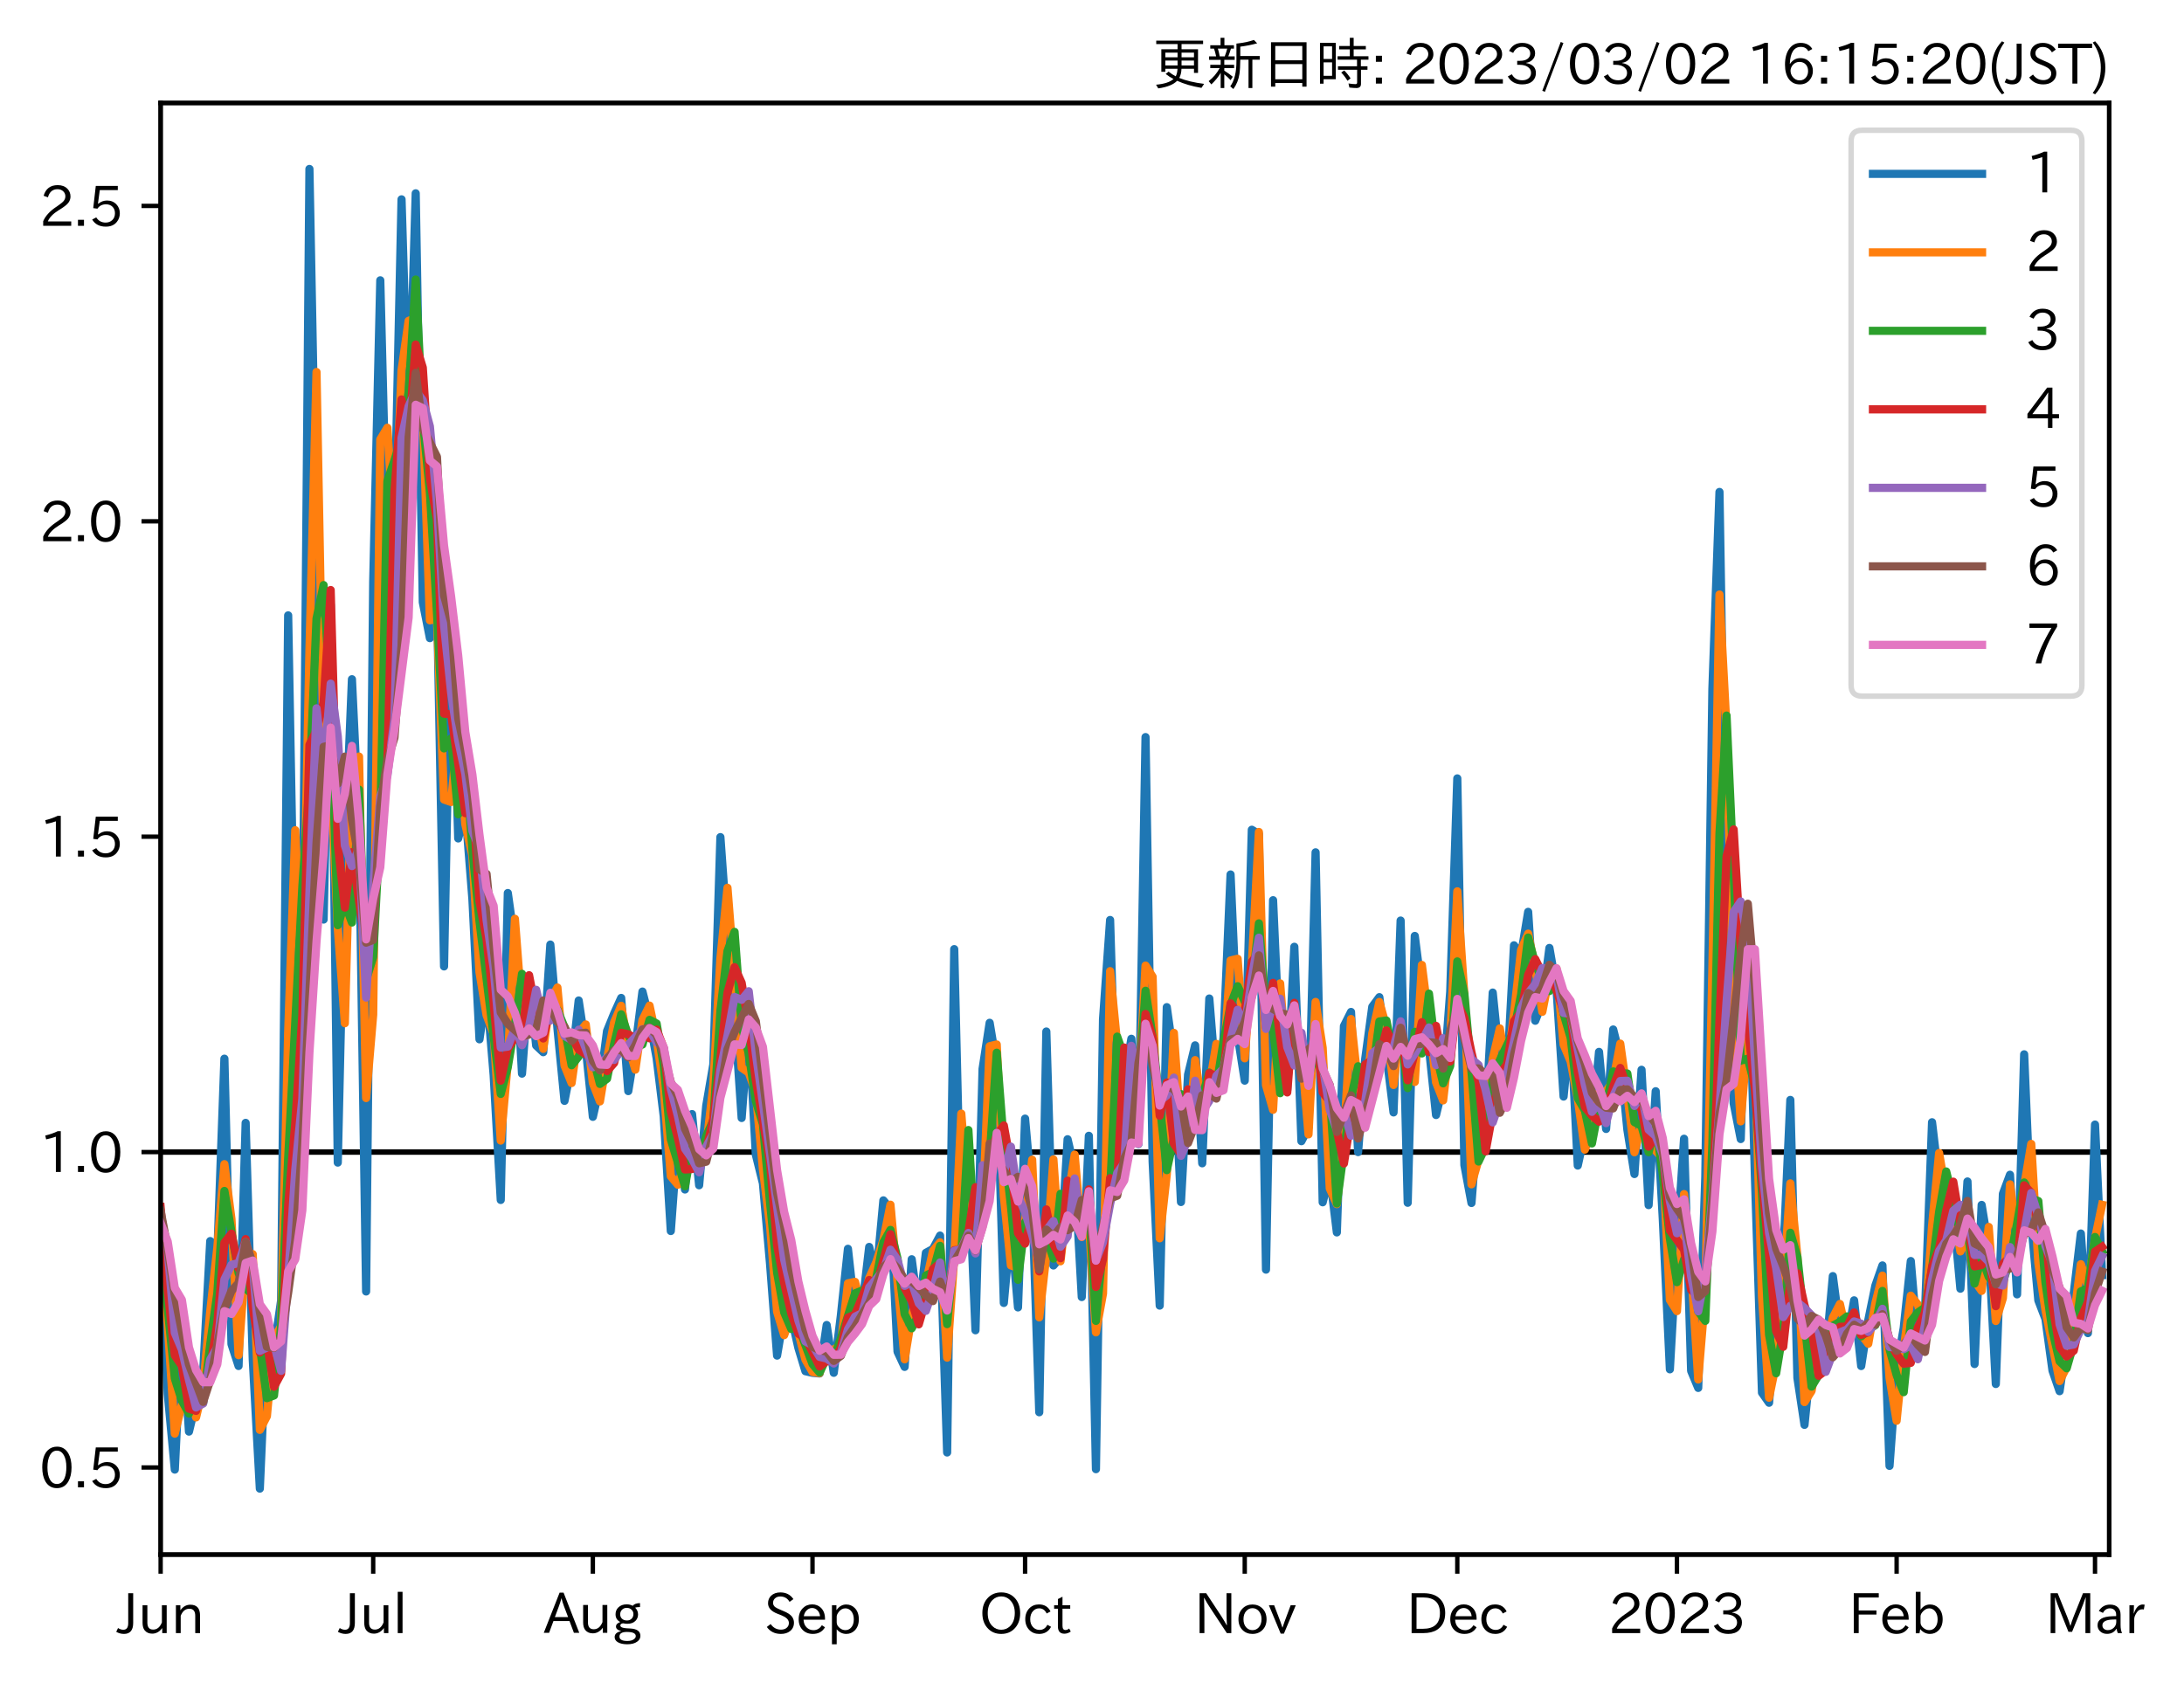 <?xml version="1.0" encoding="utf-8" standalone="no"?>
<!DOCTYPE svg PUBLIC "-//W3C//DTD SVG 1.1//EN"
  "http://www.w3.org/Graphics/SVG/1.1/DTD/svg11.dtd">
<svg xmlns:xlink="http://www.w3.org/1999/xlink" width="400.271pt" height="308.582pt" viewBox="0 0 400.271 308.582" xmlns="http://www.w3.org/2000/svg" version="1.1">
 <defs>
  <style type="text/css">*{stroke-linejoin: round; stroke-linecap: butt}</style>
 </defs>
 <g id="figure_1">
  <g id="patch_1">
   <path d="M 0 308.582 
L 400.271 308.582 
L 400.271 0 
L 0 0 
z
" style="fill: #ffffff"/>
  </g>
  <g id="axes_1">
   <g id="patch_2">
    <path d="M 29.439 284.991 
L 386.559 284.991 
L 386.559 18.879 
L 29.439 18.879 
z
" style="fill: #ffffff"/>
   </g>
   <g id="line2d_1">
    <path d="M 29.439 211.199 
L 386.559 211.199 
" clip-path="url(#p148e5ae496)" style="fill: none; stroke: #000000; stroke-linecap: square"/>
   </g>
   <g id="matplotlib.axis_1">
    <g id="xtick_1">
     <g id="line2d_2">
      <defs>
       <path id="m8efb10eb3d" d="M 0 0 
L 0 3.5 
" style="stroke: #000000; stroke-width: 0.8"/>
      </defs>
      <g>
       <use xlink:href="#m8efb10eb3d" x="29.439" y="284.991" style="stroke: #000000; stroke-width: 0.8"/>
      </g>
     </g>
     <g id="text_1">
      <!-- Jun -->
      <g transform="translate(21.499 299.482) scale(0.1 -0.1)">
       <defs>
        <path id="IPAexGothic-4a" d="M 1819 4634 
L 1819 1234 
Q 1819 -31 763 -31 
Q 303 -31 -125 209 
L 84 644 
Q 378 447 694 447 
Q 1250 447 1250 1203 
L 1250 4634 
L 1819 4634 
z
" transform="scale(0.016)"/>
        <path id="IPAexGothic-75" d="M 3284 63 
L 2772 63 
L 2772 644 
Q 2300 0 1625 0 
Q 1072 0 763 375 
Q 519 678 519 1241 
L 519 3250 
L 1069 3250 
L 1069 1259 
Q 1069 466 1734 466 
Q 2406 466 2734 1291 
L 2734 3250 
L 3284 3250 
L 3284 63 
z
" transform="scale(0.016)"/>
        <path id="IPAexGothic-6e" d="M 3328 63 
L 2778 63 
L 2778 2041 
Q 2778 2853 2106 2853 
Q 1428 2853 1113 2041 
L 1113 63 
L 563 63 
L 563 3250 
L 1075 3250 
L 1075 2675 
Q 1525 3316 2222 3316 
Q 3328 3316 3328 2072 
L 3328 63 
z
" transform="scale(0.016)"/>
       </defs>
       <use xlink:href="#IPAexGothic-4a"/>
       <use xlink:href="#IPAexGothic-75" x="37.988"/>
       <use xlink:href="#IPAexGothic-6e" x="98.389"/>
      </g>
     </g>
    </g>
    <g id="xtick_2">
     <g id="line2d_3">
      <g>
       <use xlink:href="#m8efb10eb3d" x="68.398" y="284.991" style="stroke: #000000; stroke-width: 0.8"/>
      </g>
     </g>
     <g id="text_2">
      <!-- Jul -->
      <g transform="translate(62.128 299.482) scale(0.1 -0.1)">
       <defs>
        <path id="IPAexGothic-6c" d="M 1131 63 
L 581 63 
L 581 4794 
L 1131 4794 
L 1131 63 
z
" transform="scale(0.016)"/>
       </defs>
       <use xlink:href="#IPAexGothic-4a"/>
       <use xlink:href="#IPAexGothic-75" x="37.988"/>
       <use xlink:href="#IPAexGothic-6c" x="98.389"/>
      </g>
     </g>
    </g>
    <g id="xtick_3">
     <g id="line2d_4">
      <g>
       <use xlink:href="#m8efb10eb3d" x="108.655" y="284.991" style="stroke: #000000; stroke-width: 0.8"/>
      </g>
     </g>
     <g id="text_3">
      <!-- Aug -->
      <g transform="translate(99.673 299.424) scale(0.1 -0.1)">
       <defs>
        <path id="IPAexGothic-41" d="M 4056 63 
L 3444 63 
L 2938 1409 
L 1100 1409 
L 603 63 
L -6 63 
L 1806 4666 
L 2259 4666 
L 4056 63 
z
M 2778 1863 
L 2316 3078 
Q 2125 3588 2028 4000 
L 2009 4000 
Q 1897 3563 1716 3078 
L 1263 1863 
L 2778 1863 
z
" transform="scale(0.016)"/>
        <path id="IPAexGothic-67" d="M 1331 1150 
Q 1006 1122 1006 900 
Q 1006 613 1763 575 
L 2131 556 
Q 3303 497 3303 -294 
Q 3303 -700 2925 -959 
Q 2519 -1253 1794 -1253 
Q 1138 -1253 738 -1028 
Q 353 -809 353 -428 
Q 353 84 1075 247 
L 1075 269 
Q 506 413 506 778 
Q 506 1116 994 1297 
Q 456 1575 456 2181 
Q 456 2650 769 2963 
Q 1128 3322 1738 3322 
Q 2125 3322 2422 3153 
Q 2650 3453 3259 3463 
L 3259 3013 
Q 2838 3003 2703 2938 
Q 3034 2613 3034 2169 
Q 3034 1728 2734 1425 
Q 2400 1094 1813 1094 
Q 1563 1094 1331 1150 
z
M 1734 2919 
Q 1409 2919 1197 2706 
Q 988 2497 988 2181 
Q 988 1872 1184 1684 
Q 1397 1472 1756 1472 
Q 2094 1472 2297 1678 
Q 2503 1881 2503 2203 
Q 2503 2497 2297 2700 
Q 2081 2919 1734 2919 
z
M 1753 159 
Q 903 159 903 -366 
Q 903 -875 1800 -875 
Q 2378 -875 2638 -606 
Q 2772 -481 2772 -313 
Q 2772 159 1753 159 
z
" transform="scale(0.016)"/>
       </defs>
       <use xlink:href="#IPAexGothic-41"/>
       <use xlink:href="#IPAexGothic-75" x="63.721"/>
       <use xlink:href="#IPAexGothic-67" x="124.121"/>
      </g>
     </g>
    </g>
    <g id="xtick_4">
     <g id="line2d_5">
      <g>
       <use xlink:href="#m8efb10eb3d" x="148.912" y="284.991" style="stroke: #000000; stroke-width: 0.8"/>
      </g>
     </g>
     <g id="text_4">
      <!-- Sep -->
      <g transform="translate(140.037 299.482) scale(0.1 -0.1)">
       <defs>
        <path id="IPAexGothic-53" d="M 2919 3641 
Q 2563 4259 1853 4259 
Q 1453 4259 1213 4009 
Q 1028 3803 1028 3534 
Q 1028 3238 1266 3047 
Q 1444 2913 1984 2688 
L 2200 2597 
Q 2925 2306 3191 1953 
Q 3422 1644 3422 1259 
Q 3422 644 2969 288 
Q 2559 -31 1931 -31 
Q 881 -31 313 766 
L 753 1100 
Q 1203 459 1938 459 
Q 2288 459 2534 625 
Q 2841 847 2841 1216 
Q 2841 1503 2616 1728 
Q 2375 1959 1728 2206 
L 1541 2278 
Q 453 2694 453 3481 
Q 453 4006 806 4347 
Q 1203 4725 1863 4725 
Q 2841 4725 3359 3956 
L 2919 3641 
z
" transform="scale(0.016)"/>
        <path id="IPAexGothic-65" d="M 863 1594 
Q 891 1041 1209 722 
Q 1534 397 1997 397 
Q 2606 397 2963 966 
L 3322 728 
Q 2869 -31 1931 -31 
Q 1222 -31 766 422 
Q 306 884 306 1641 
Q 306 2444 788 2925 
Q 1216 3353 1856 3353 
Q 2459 3353 2866 2956 
Q 3322 2494 3322 1722 
L 3322 1594 
L 863 1594 
z
M 2756 1997 
Q 2709 2431 2450 2681 
Q 2194 2938 1844 2938 
Q 1438 2938 1150 2591 
Q 953 2356 894 1997 
L 2756 1997 
z
" transform="scale(0.016)"/>
        <path id="IPAexGothic-70" d="M 1075 2688 
Q 1525 3341 2206 3341 
Q 2769 3341 3172 2938 
Q 3641 2469 3641 1644 
Q 3641 841 3178 372 
Q 2775 -31 2200 -31 
Q 1569 -31 1106 497 
L 1106 -1216 
L 563 -1216 
L 563 3250 
L 1075 3250 
L 1075 2688 
z
M 1106 1950 
L 1106 1291 
Q 1106 897 1516 600 
Q 1791 403 2106 403 
Q 2469 403 2725 659 
Q 3066 997 3066 1631 
Q 3066 2200 2784 2559 
Q 2503 2900 2100 2900 
Q 1656 2900 1338 2484 
Q 1106 2184 1106 1950 
z
" transform="scale(0.016)"/>
       </defs>
       <use xlink:href="#IPAexGothic-53"/>
       <use xlink:href="#IPAexGothic-65" x="58.496"/>
       <use xlink:href="#IPAexGothic-70" x="115.381"/>
      </g>
     </g>
    </g>
    <g id="xtick_5">
     <g id="line2d_6">
      <g>
       <use xlink:href="#m8efb10eb3d" x="187.87" y="284.991" style="stroke: #000000; stroke-width: 0.8"/>
      </g>
     </g>
     <g id="text_5">
      <!-- Oct -->
      <g transform="translate(179.435 299.482) scale(0.1 -0.1)">
       <defs>
        <path id="IPAexGothic-4f" d="M 2541 4725 
Q 3456 4725 4044 4138 
Q 4709 3472 4709 2331 
Q 4709 1219 4031 550 
Q 3450 -31 2541 -31 
Q 1638 -31 1056 550 
Q 378 1219 378 2356 
Q 378 3469 1044 4138 
Q 1631 4725 2541 4725 
z
M 2541 4266 
Q 1953 4266 1531 3844 
Q 994 3303 994 2350 
Q 994 1391 1531 863 
Q 1947 447 2541 447 
Q 3131 447 3556 863 
Q 4094 1400 4094 2375 
Q 4094 3297 3550 3844 
Q 3138 4266 2541 4266 
z
" transform="scale(0.016)"/>
        <path id="IPAexGothic-63" d="M 3269 784 
Q 2834 -31 1900 -31 
Q 1228 -31 788 409 
Q 313 891 313 1663 
Q 313 2428 788 2913 
Q 1222 3347 1881 3347 
Q 2813 3347 3206 2541 
L 2763 2309 
Q 2484 2900 1900 2900 
Q 1516 2900 1234 2619 
Q 881 2266 881 1650 
Q 881 1069 1222 728 
Q 1522 428 1956 428 
Q 2547 428 2847 1016 
L 3269 784 
z
" transform="scale(0.016)"/>
        <path id="IPAexGothic-74" d="M 2125 241 
Q 1769 -6 1397 -6 
Q 653 -6 653 831 
L 653 2859 
L 219 2859 
L 219 3250 
L 653 3250 
L 653 3966 
L 1178 4228 
L 1178 3250 
L 2063 3250 
L 2063 2859 
L 1178 2859 
L 1178 906 
Q 1178 416 1513 416 
Q 1738 416 1941 588 
L 2125 241 
z
" transform="scale(0.016)"/>
       </defs>
       <use xlink:href="#IPAexGothic-4f"/>
       <use xlink:href="#IPAexGothic-63" x="79.688"/>
       <use xlink:href="#IPAexGothic-74" x="134.082"/>
      </g>
     </g>
    </g>
    <g id="xtick_6">
     <g id="line2d_7">
      <g>
       <use xlink:href="#m8efb10eb3d" x="228.128" y="284.991" style="stroke: #000000; stroke-width: 0.8"/>
      </g>
     </g>
     <g id="text_6">
      <!-- Nov -->
      <g transform="translate(218.879 299.482) scale(0.1 -0.1)">
       <defs>
        <path id="IPAexGothic-4e" d="M 4244 63 
L 3731 63 
L 1697 3150 
Q 1466 3500 1141 4097 
L 1116 4097 
L 1128 3797 
Q 1159 2803 1159 2469 
L 1159 63 
L 609 63 
L 609 4634 
L 1366 4634 
L 3113 1978 
Q 3453 1447 3713 966 
L 3738 966 
Q 3694 1897 3694 2469 
L 3694 4634 
L 4244 4634 
L 4244 63 
z
" transform="scale(0.016)"/>
        <path id="IPAexGothic-6f" d="M 1919 3341 
Q 2594 3341 3056 2888 
Q 3531 2413 3531 1638 
Q 3531 888 3066 422 
Q 2609 -31 1919 -31 
Q 1228 -31 781 416 
Q 313 881 313 1656 
Q 313 2413 788 2888 
Q 1241 3341 1919 3341 
z
M 1919 2919 
Q 1519 2919 1241 2631 
Q 888 2278 888 1650 
Q 888 1031 1234 684 
Q 1516 403 1919 403 
Q 2331 403 2609 691 
Q 2956 1038 2956 1672 
Q 2956 2269 2603 2631 
Q 2316 2919 1919 2919 
z
" transform="scale(0.016)"/>
        <path id="IPAexGothic-76" d="M 3103 3250 
L 1747 6 
L 1375 6 
L 25 3250 
L 628 3250 
L 1338 1388 
L 1522 844 
L 1569 703 
L 1588 703 
Q 1641 884 1822 1388 
L 2516 3250 
L 3103 3250 
z
" transform="scale(0.016)"/>
       </defs>
       <use xlink:href="#IPAexGothic-4e"/>
       <use xlink:href="#IPAexGothic-6f" x="75.977"/>
       <use xlink:href="#IPAexGothic-76" x="136.377"/>
      </g>
     </g>
    </g>
    <g id="xtick_7">
     <g id="line2d_8">
      <g>
       <use xlink:href="#m8efb10eb3d" x="267.086" y="284.991" style="stroke: #000000; stroke-width: 0.8"/>
      </g>
     </g>
     <g id="text_7">
      <!-- Dec -->
      <g transform="translate(257.738 299.482) scale(0.1 -0.1)">
       <defs>
        <path id="IPAexGothic-44" d="M 609 4634 
L 1984 4634 
Q 3159 4634 3791 4050 
Q 4456 3444 4456 2356 
Q 4456 1047 3516 441 
Q 2925 63 1941 63 
L 609 63 
L 609 4634 
z
M 1172 556 
L 1894 556 
Q 3853 556 3853 2356 
Q 3853 4147 1928 4147 
L 1172 4147 
L 1172 556 
z
" transform="scale(0.016)"/>
       </defs>
       <use xlink:href="#IPAexGothic-44"/>
       <use xlink:href="#IPAexGothic-65" x="75.684"/>
       <use xlink:href="#IPAexGothic-63" x="132.568"/>
      </g>
     </g>
    </g>
    <g id="xtick_8">
     <g id="line2d_9">
      <g>
       <use xlink:href="#m8efb10eb3d" x="307.343" y="284.991" style="stroke: #000000; stroke-width: 0.8"/>
      </g>
     </g>
     <g id="text_8">
      <!-- 2023 -->
      <g transform="translate(294.746 299.482) scale(0.1 -0.1)">
       <defs>
        <path id="IPAexGothic-32" d="M 3659 63 
L 447 63 
L 447 594 
Q 825 1475 1894 2203 
L 2072 2322 
Q 2619 2697 2791 2906 
Q 2988 3153 2988 3444 
Q 2988 3772 2756 4003 
Q 2500 4259 2084 4259 
Q 1250 4259 991 3328 
L 497 3506 
Q 853 4725 2116 4725 
Q 2806 4725 3216 4316 
Q 3575 3947 3575 3425 
Q 3575 3038 3344 2722 
Q 3131 2416 2366 1938 
L 2231 1856 
Q 1256 1253 978 569 
L 3659 569 
L 3659 63 
z
" transform="scale(0.016)"/>
        <path id="IPAexGothic-30" d="M 2038 4725 
Q 2881 4725 3334 3944 
Q 3694 3325 3694 2344 
Q 3694 1372 3334 741 
Q 2888 -31 2016 -31 
Q 1147 -31 700 741 
Q 341 1372 341 2350 
Q 341 3713 1000 4334 
Q 1419 4725 2038 4725 
z
M 2016 4266 
Q 1516 4266 1228 3759 
Q 934 3247 934 2344 
Q 934 1456 1222 947 
Q 1513 447 2016 447 
Q 2619 447 2909 1153 
Q 3100 1622 3100 2375 
Q 3100 3256 2806 3759 
Q 2509 4266 2016 4266 
z
" transform="scale(0.016)"/>
        <path id="IPAexGothic-33" d="M 2381 2419 
Q 3506 2216 3506 1278 
Q 3506 716 3128 356 
Q 2709 -31 1944 -31 
Q 797 -31 288 881 
L 756 1131 
Q 1109 441 1938 441 
Q 2425 441 2694 691 
Q 2950 928 2950 1291 
Q 2950 1719 2566 1978 
Q 2216 2213 1644 2213 
L 1363 2213 
L 1363 2669 
L 1656 2669 
Q 2231 2669 2534 2888 
Q 2859 3119 2859 3509 
Q 2859 3934 2494 4138 
Q 2259 4278 1931 4278 
Q 1238 4278 903 3578 
L 434 3803 
Q 897 4725 1938 4725 
Q 2597 4725 3006 4394 
Q 3416 4069 3416 3534 
Q 3416 3028 3019 2706 
Q 2763 2500 2381 2444 
L 2381 2419 
z
" transform="scale(0.016)"/>
       </defs>
       <use xlink:href="#IPAexGothic-32"/>
       <use xlink:href="#IPAexGothic-30" x="62.988"/>
       <use xlink:href="#IPAexGothic-32" x="125.977"/>
       <use xlink:href="#IPAexGothic-33" x="188.965"/>
      </g>
     </g>
    </g>
    <g id="xtick_9">
     <g id="line2d_10">
      <g>
       <use xlink:href="#m8efb10eb3d" x="347.601" y="284.991" style="stroke: #000000; stroke-width: 0.8"/>
      </g>
     </g>
     <g id="text_9">
      <!-- Feb -->
      <g transform="translate(338.777 299.482) scale(0.1 -0.1)">
       <defs>
        <path id="IPAexGothic-46" d="M 3469 4141 
L 1172 4141 
L 1172 2656 
L 3206 2656 
L 3206 2188 
L 1172 2188 
L 1172 63 
L 609 63 
L 609 4634 
L 3469 4634 
L 3469 4141 
z
" transform="scale(0.016)"/>
        <path id="IPAexGothic-62" d="M 1125 2731 
Q 1550 3341 2219 3341 
Q 2788 3341 3191 2938 
Q 3659 2469 3659 1644 
Q 3659 838 3191 372 
Q 2788 -31 2206 -31 
Q 1559 -31 1088 516 
L 1009 44 
L 581 44 
L 581 4794 
L 1125 4794 
L 1125 2731 
z
M 1125 1997 
L 1125 1253 
Q 1125 888 1528 600 
Q 1803 403 2119 403 
Q 2488 403 2744 659 
Q 3084 1009 3084 1631 
Q 3084 2194 2803 2553 
Q 2525 2900 2125 2900 
Q 1759 2900 1438 2578 
Q 1125 2266 1125 1997 
z
" transform="scale(0.016)"/>
       </defs>
       <use xlink:href="#IPAexGothic-46"/>
       <use xlink:href="#IPAexGothic-65" x="57.178"/>
       <use xlink:href="#IPAexGothic-62" x="114.062"/>
      </g>
     </g>
    </g>
    <g id="xtick_10">
     <g id="line2d_11">
      <g>
       <use xlink:href="#m8efb10eb3d" x="383.962" y="284.991" style="stroke: #000000; stroke-width: 0.8"/>
      </g>
     </g>
     <g id="text_10">
      <!-- Mar -->
      <g transform="translate(374.852 299.482) scale(0.1 -0.1)">
       <defs>
        <path id="IPAexGothic-4d" d="M 5147 63 
L 4597 63 
L 4597 2534 
Q 4597 3281 4634 4134 
L 4609 4134 
Q 4356 3409 4066 2675 
L 3066 209 
L 2650 209 
L 1641 2725 
Q 1328 3506 1128 4141 
L 1103 4141 
Q 1141 3131 1141 2553 
L 1141 63 
L 609 63 
L 609 4634 
L 1416 4634 
L 2503 1944 
Q 2697 1472 2869 906 
L 2888 906 
Q 3028 1416 3234 1931 
L 4316 4634 
L 5147 4634 
L 5147 63 
z
" transform="scale(0.016)"/>
        <path id="IPAexGothic-61" d="M 3156 63 
L 2672 63 
Q 2559 303 2531 556 
L 2509 556 
Q 2147 -25 1428 -25 
Q 934 -25 622 288 
Q 347 563 347 959 
Q 347 1947 2050 1997 
L 2478 2009 
L 2478 2175 
Q 2478 2509 2288 2700 
Q 2088 2900 1775 2900 
Q 1238 2900 969 2378 
L 494 2597 
Q 938 3328 1788 3328 
Q 2375 3328 2691 3000 
Q 2984 2706 2984 2169 
L 2984 997 
Q 2984 400 3156 63 
z
M 2491 1625 
L 2141 1619 
Q 903 1591 903 953 
Q 903 728 1050 581 
Q 1231 403 1525 403 
Q 1934 403 2234 703 
Q 2491 969 2491 1344 
L 2491 1625 
z
" transform="scale(0.016)"/>
        <path id="IPAexGothic-72" d="M 2309 3316 
L 2213 2769 
Q 2106 2791 2022 2791 
Q 1653 2791 1413 2444 
Q 1113 2006 1113 1675 
L 1113 63 
L 563 63 
L 563 3250 
L 1081 3250 
L 1056 2303 
L 1069 2303 
Q 1422 3341 2097 3341 
Q 2206 3341 2309 3316 
z
" transform="scale(0.016)"/>
       </defs>
       <use xlink:href="#IPAexGothic-4d"/>
       <use xlink:href="#IPAexGothic-61" x="90.186"/>
       <use xlink:href="#IPAexGothic-72" x="145.166"/>
      </g>
     </g>
    </g>
   </g>
   <g id="matplotlib.axis_2">
    <g id="ytick_1">
     <g id="line2d_12">
      <defs>
       <path id="md4f363cd9c" d="M 0 0 
L -3.5 0 
" style="stroke: #000000; stroke-width: 0.8"/>
      </defs>
      <g>
       <use xlink:href="#md4f363cd9c" x="29.439" y="269.015" style="stroke: #000000; stroke-width: 0.8"/>
      </g>
     </g>
     <g id="text_11">
      <!-- 0.5 -->
      <g transform="translate(7.2 272.76) scale(0.1 -0.1)">
       <defs>
        <path id="IPAexGothic-2e" d="M 1184 63 
L 494 63 
L 494 753 
L 1184 753 
L 1184 63 
z
" transform="scale(0.016)"/>
        <path id="IPAexGothic-35" d="M 1178 2603 
Q 1634 2963 2172 2963 
Q 2816 2963 3241 2528 
Q 3638 2113 3638 1497 
Q 3638 938 3297 513 
Q 2869 -31 2031 -31 
Q 959 -31 469 784 
L 938 1028 
Q 1309 434 2013 434 
Q 2466 434 2769 716 
Q 3081 1013 3081 1503 
Q 3081 1966 2806 2241 
Q 2519 2528 2056 2528 
Q 1406 2528 1072 2028 
L 591 2091 
L 884 4634 
L 3406 4634 
L 3406 4153 
L 1341 4153 
L 1134 2603 
L 1178 2603 
z
" transform="scale(0.016)"/>
       </defs>
       <use xlink:href="#IPAexGothic-30"/>
       <use xlink:href="#IPAexGothic-2e" x="62.988"/>
       <use xlink:href="#IPAexGothic-35" x="89.404"/>
      </g>
     </g>
    </g>
    <g id="ytick_2">
     <g id="line2d_13">
      <g>
       <use xlink:href="#md4f363cd9c" x="29.439" y="211.199" style="stroke: #000000; stroke-width: 0.8"/>
      </g>
     </g>
     <g id="text_12">
      <!-- 1.0 -->
      <g transform="translate(7.2 214.944) scale(0.1 -0.1)">
       <defs>
        <path id="IPAexGothic-31" d="M 2463 63 
L 1900 63 
L 1900 4103 
Q 1372 3922 788 3797 
L 684 4231 
Q 1519 4441 2106 4731 
L 2463 4731 
L 2463 63 
z
" transform="scale(0.016)"/>
       </defs>
       <use xlink:href="#IPAexGothic-31"/>
       <use xlink:href="#IPAexGothic-2e" x="62.988"/>
       <use xlink:href="#IPAexGothic-30" x="89.404"/>
      </g>
     </g>
    </g>
    <g id="ytick_3">
     <g id="line2d_14">
      <g>
       <use xlink:href="#md4f363cd9c" x="29.439" y="153.383" style="stroke: #000000; stroke-width: 0.8"/>
      </g>
     </g>
     <g id="text_13">
      <!-- 1.5 -->
      <g transform="translate(7.2 157.129) scale(0.1 -0.1)">
       <use xlink:href="#IPAexGothic-31"/>
       <use xlink:href="#IPAexGothic-2e" x="62.988"/>
       <use xlink:href="#IPAexGothic-35" x="89.404"/>
      </g>
     </g>
    </g>
    <g id="ytick_4">
     <g id="line2d_15">
      <g>
       <use xlink:href="#md4f363cd9c" x="29.439" y="95.568" style="stroke: #000000; stroke-width: 0.8"/>
      </g>
     </g>
     <g id="text_14">
      <!-- 2.0 -->
      <g transform="translate(7.2 99.313) scale(0.1 -0.1)">
       <use xlink:href="#IPAexGothic-32"/>
       <use xlink:href="#IPAexGothic-2e" x="62.988"/>
       <use xlink:href="#IPAexGothic-30" x="89.404"/>
      </g>
     </g>
    </g>
    <g id="ytick_5">
     <g id="line2d_16">
      <g>
       <use xlink:href="#md4f363cd9c" x="29.439" y="37.752" style="stroke: #000000; stroke-width: 0.8"/>
      </g>
     </g>
     <g id="text_15">
      <!-- 2.5 -->
      <g transform="translate(7.2 41.498) scale(0.1 -0.1)">
       <use xlink:href="#IPAexGothic-32"/>
       <use xlink:href="#IPAexGothic-2e" x="62.988"/>
       <use xlink:href="#IPAexGothic-35" x="89.404"/>
      </g>
     </g>
    </g>
   </g>
   <g id="line2d_17">
    <path d="M 29.439 227.412 
L 30.738 255.472 
L 32.036 269.406 
L 33.335 242.946 
L 34.634 262.441 
L 37.231 251.639 
L 38.529 227.515 
L 39.828 229.941 
L 41.127 194.078 
L 42.425 246.404 
L 43.724 250.412 
L 45.022 205.847 
L 46.321 249.191 
L 47.62 272.895 
L 48.918 243.091 
L 50.217 247.56 
L 51.516 238.429 
L 52.814 112.81 
L 54.113 184.323 
L 55.411 181.499 
L 56.71 30.975 
L 59.307 168.571 
L 60.606 110.868 
L 61.905 213.126 
L 63.203 156.294 
L 64.502 124.518 
L 65.8 151.875 
L 67.099 236.752 
L 68.398 106.655 
L 69.696 51.387 
L 70.995 102.788 
L 72.293 95.926 
L 73.592 36.543 
L 74.891 79.378 
L 76.189 35.44 
L 77.488 110.397 
L 78.787 116.98 
L 80.085 109.726 
L 81.384 177.161 
L 82.682 110.815 
L 83.981 153.702 
L 85.28 148.461 
L 86.578 164.812 
L 87.877 190.526 
L 89.175 181.526 
L 90.474 197.097 
L 91.773 219.977 
L 93.071 163.71 
L 94.37 173.022 
L 95.669 196.818 
L 96.967 179.527 
L 98.266 191.661 
L 99.564 192.888 
L 100.863 173.159 
L 102.162 188.502 
L 103.46 201.809 
L 104.759 195.198 
L 106.058 183.412 
L 107.356 192.047 
L 108.655 204.738 
L 109.953 199.026 
L 111.252 189.017 
L 112.551 185.81 
L 113.849 182.942 
L 115.148 200.02 
L 116.446 192.032 
L 117.745 181.775 
L 119.044 186.871 
L 120.342 193.984 
L 121.641 204.601 
L 122.94 225.669 
L 124.238 207.99 
L 125.537 218.057 
L 126.835 204.233 
L 128.134 217.282 
L 129.433 202.721 
L 130.731 195.142 
L 132.03 153.461 
L 133.329 171.531 
L 134.627 185.829 
L 135.926 204.95 
L 137.224 187.736 
L 138.523 211.671 
L 139.822 216.921 
L 141.12 231.588 
L 142.419 248.51 
L 143.717 240.826 
L 145.016 241.3 
L 146.315 247.073 
L 147.613 251.368 
L 148.912 251.669 
L 150.211 251.785 
L 151.509 242.9 
L 152.808 251.663 
L 154.106 241.186 
L 155.405 228.93 
L 156.704 240.67 
L 158.002 239.69 
L 159.301 228.587 
L 160.599 234.115 
L 161.898 220.054 
L 163.197 221.634 
L 164.495 247.789 
L 165.794 250.578 
L 167.093 230.848 
L 168.391 240.571 
L 169.69 229.668 
L 170.988 228.965 
L 172.287 226.507 
L 173.586 266.268 
L 174.884 173.995 
L 176.183 228.352 
L 177.482 212.968 
L 178.78 243.864 
L 180.079 195.951 
L 181.377 187.501 
L 182.676 195.33 
L 183.975 238.856 
L 185.273 224.564 
L 186.572 239.675 
L 187.87 205.067 
L 189.169 219.658 
L 190.468 258.894 
L 191.766 189.096 
L 193.065 231.989 
L 194.364 230.452 
L 195.662 208.849 
L 196.961 214.413 
L 198.259 237.775 
L 199.558 208.216 
L 200.857 269.329 
L 202.155 186.857 
L 203.454 168.653 
L 204.753 211.199 
L 206.051 197.903 
L 207.35 190.428 
L 208.648 209.746 
L 209.947 135.124 
L 211.246 212.926 
L 212.544 239.344 
L 213.843 184.632 
L 215.141 193.893 
L 216.44 220.352 
L 217.739 197.002 
L 219.037 191.634 
L 220.336 213.254 
L 221.635 183.049 
L 222.933 199.198 
L 224.232 190.347 
L 225.53 160.31 
L 226.829 189.784 
L 228.128 198.104 
L 229.426 152.111 
L 230.725 152.92 
L 232.023 232.748 
L 233.322 165.024 
L 234.621 194.086 
L 235.919 199.838 
L 237.218 173.565 
L 238.517 209.205 
L 239.815 206.691 
L 241.114 156.25 
L 242.412 220.403 
L 243.711 215.285 
L 245.01 225.924 
L 246.308 188.099 
L 247.607 185.512 
L 248.906 211.199 
L 250.204 194.16 
L 251.503 184.552 
L 252.801 182.799 
L 255.399 203.93 
L 256.697 168.757 
L 257.996 220.491 
L 259.294 171.577 
L 261.892 192.116 
L 263.19 204.403 
L 264.489 198.988 
L 265.788 181.777 
L 267.086 142.697 
L 268.385 213.581 
L 269.683 220.53 
L 270.982 204.081 
L 272.281 205.292 
L 273.579 181.962 
L 274.878 194.794 
L 276.177 197.433 
L 277.475 173.296 
L 278.774 175.045 
L 280.072 167.162 
L 281.371 187.121 
L 282.67 183.834 
L 283.968 173.778 
L 285.267 181.239 
L 286.565 201.02 
L 287.864 187.829 
L 289.163 213.669 
L 290.461 207.769 
L 291.76 207.295 
L 293.059 192.832 
L 294.357 206.958 
L 295.656 188.728 
L 296.954 193.851 
L 298.253 207.103 
L 299.552 215.224 
L 300.85 196.114 
L 302.149 220.92 
L 303.447 200.047 
L 304.746 223.444 
L 306.045 251.025 
L 307.343 228.181 
L 308.642 208.755 
L 309.941 251.311 
L 311.239 254.432 
L 312.538 215.743 
L 313.836 126.299 
L 315.135 90.185 
L 316.434 169.011 
L 317.732 202.233 
L 319.031 208.81 
L 320.33 167.736 
L 321.628 215.685 
L 322.927 255.305 
L 324.225 257.151 
L 325.524 241.911 
L 326.823 230.364 
L 328.121 201.639 
L 329.42 252.591 
L 330.718 261.203 
L 332.017 248.191 
L 333.316 245.888 
L 334.614 248.529 
L 335.913 233.938 
L 337.212 243.874 
L 338.51 245.699 
L 339.809 238.379 
L 341.107 250.422 
L 342.406 242.025 
L 343.705 235.68 
L 345.003 231.978 
L 346.302 268.726 
L 347.601 251.01 
L 348.899 243.448 
L 350.198 231.174 
L 351.496 246.471 
L 352.795 240.806 
L 354.094 205.73 
L 355.392 216.742 
L 356.691 221.239 
L 357.989 222.05 
L 359.288 236.244 
L 360.587 216.588 
L 361.885 250.057 
L 363.184 220.887 
L 364.483 228.8 
L 365.781 253.713 
L 367.08 218.851 
L 368.378 215.358 
L 369.677 237.28 
L 370.976 193.279 
L 372.274 224.105 
L 373.573 238.38 
L 374.871 241.772 
L 376.17 251.27 
L 377.469 255.032 
L 380.066 237.066 
L 381.365 226.13 
L 382.663 244.387 
L 383.962 206.158 
L 385.26 233.766 
L 385.26 233.766 
" clip-path="url(#p148e5ae496)" style="fill: none; stroke: #1f77b4; stroke-width: 1.5; stroke-linecap: square"/>
   </g>
   <g id="line2d_18">
    <path d="M 29.439 230.93 
L 30.738 242.602 
L 32.036 262.817 
L 33.335 257.426 
L 34.634 253.337 
L 35.932 259.836 
L 37.231 254.434 
L 38.529 240.415 
L 39.828 228.735 
L 41.127 213.418 
L 42.425 223.502 
L 43.724 248.433 
L 45.022 230.677 
L 46.321 229.913 
L 47.62 262.12 
L 48.918 259.625 
L 50.217 245.356 
L 51.516 243.119 
L 52.814 189.282 
L 54.113 152.19 
L 55.411 182.918 
L 56.71 119.473 
L 58.009 68.197 
L 59.307 137.67 
L 60.606 141.957 
L 61.905 170.127 
L 63.203 187.58 
L 64.502 141.084 
L 65.8 138.693 
L 67.099 201.293 
L 68.398 186 
L 69.696 80.567 
L 70.995 78.414 
L 72.293 99.383 
L 73.592 67.932 
L 74.891 58.815 
L 76.189 58.306 
L 77.488 75.699 
L 78.787 113.714 
L 80.085 113.384 
L 81.384 146.57 
L 82.682 147.022 
L 83.981 133.444 
L 85.28 151.101 
L 86.578 156.833 
L 87.877 178.224 
L 89.175 186.098 
L 90.474 189.532 
L 91.773 209.091 
L 93.071 194.808 
L 94.37 168.435 
L 95.669 185.419 
L 96.967 188.442 
L 98.266 185.725 
L 99.564 192.276 
L 100.863 183.362 
L 102.162 181.032 
L 103.46 195.324 
L 104.759 198.546 
L 106.058 189.431 
L 107.356 187.797 
L 108.655 198.549 
L 109.953 201.914 
L 111.252 194.115 
L 112.551 187.422 
L 113.849 184.383 
L 115.148 191.751 
L 116.446 196.087 
L 117.745 186.998 
L 119.044 184.346 
L 120.342 190.474 
L 121.641 199.403 
L 122.94 215.633 
L 124.238 217.185 
L 125.537 213.135 
L 126.835 211.352 
L 128.134 210.941 
L 129.433 210.229 
L 130.731 198.987 
L 132.03 175.732 
L 133.329 162.745 
L 135.926 195.738 
L 137.224 196.627 
L 138.523 200.268 
L 139.822 214.327 
L 141.12 224.517 
L 142.419 240.462 
L 143.717 244.758 
L 145.016 241.063 
L 146.315 244.236 
L 147.613 249.25 
L 148.912 251.519 
L 150.211 251.727 
L 151.509 247.467 
L 152.808 247.402 
L 154.106 246.596 
L 155.405 235.263 
L 156.704 234.987 
L 158.002 240.182 
L 159.301 234.305 
L 160.599 231.391 
L 161.898 227.332 
L 163.197 220.847 
L 165.794 249.196 
L 167.093 241.28 
L 168.391 235.839 
L 169.69 235.282 
L 170.988 229.317 
L 172.287 227.744 
L 173.586 248.883 
L 174.884 230.621 
L 176.183 204.148 
L 177.482 220.939 
L 178.78 229.636 
L 180.079 222.626 
L 181.377 191.792 
L 182.676 191.472 
L 183.975 219.272 
L 185.273 231.979 
L 186.572 232.421 
L 187.87 223.814 
L 189.169 212.595 
L 190.468 241.502 
L 191.766 230.098 
L 193.065 212.537 
L 194.364 231.223 
L 195.662 220.196 
L 196.961 211.665 
L 198.259 226.774 
L 199.558 224.053 
L 200.857 244.244 
L 202.155 237.116 
L 203.454 178.033 
L 206.051 204.732 
L 207.35 194.218 
L 208.648 200.456 
L 209.947 177.011 
L 211.246 179.06 
L 212.544 227.005 
L 213.843 215.294 
L 215.141 189.34 
L 216.44 207.855 
L 217.739 209.255 
L 219.037 194.345 
L 220.336 202.915 
L 221.635 199.041 
L 222.933 191.364 
L 224.232 194.847 
L 225.53 176.075 
L 226.829 175.764 
L 228.128 194.009 
L 229.426 176.86 
L 230.725 152.516 
L 232.023 198.917 
L 233.322 203.449 
L 234.621 180.274 
L 235.919 196.994 
L 237.218 187.319 
L 238.517 192.563 
L 239.815 207.955 
L 241.114 183.675 
L 242.412 192.092 
L 243.711 217.874 
L 245.01 220.738 
L 246.308 208.514 
L 247.607 186.811 
L 248.906 198.999 
L 250.204 202.972 
L 251.503 189.44 
L 252.801 183.678 
L 254.1 188.335 
L 255.399 198.897 
L 256.697 187.449 
L 257.996 197.18 
L 259.294 198.341 
L 260.593 176.895 
L 261.892 187.164 
L 263.19 198.406 
L 264.489 201.725 
L 265.788 190.654 
L 267.086 163.401 
L 268.385 182.425 
L 269.683 217.11 
L 270.982 212.601 
L 272.281 204.688 
L 273.579 194.139 
L 274.878 188.527 
L 276.177 196.12 
L 277.475 185.88 
L 278.774 174.173 
L 280.072 171.154 
L 281.371 177.474 
L 282.67 185.487 
L 283.968 178.892 
L 285.267 177.555 
L 286.565 191.49 
L 287.864 194.589 
L 289.163 201.413 
L 290.461 210.756 
L 291.76 207.532 
L 293.059 200.27 
L 294.357 200.092 
L 295.656 198.166 
L 296.954 191.314 
L 298.253 200.651 
L 299.552 211.235 
L 300.85 206.046 
L 302.149 209.169 
L 303.447 210.953 
L 304.746 212.342 
L 306.045 238.302 
L 307.343 240.354 
L 308.642 218.904 
L 309.941 232.401 
L 311.239 252.888 
L 312.538 237.15 
L 313.836 177.578 
L 315.135 108.989 
L 316.434 133.576 
L 317.732 186.603 
L 319.031 205.566 
L 320.33 189.804 
L 321.628 193.855 
L 322.927 237.669 
L 324.225 256.234 
L 325.524 249.907 
L 326.823 236.321 
L 328.121 216.936 
L 329.42 230.425 
L 330.718 257.03 
L 332.017 254.991 
L 333.316 247.048 
L 334.614 247.219 
L 335.913 241.545 
L 337.212 239.046 
L 338.51 244.792 
L 339.809 242.118 
L 341.107 244.621 
L 342.406 246.333 
L 343.705 238.91 
L 345.003 233.847 
L 346.302 252.592 
L 347.601 260.457 
L 348.899 247.319 
L 350.198 237.522 
L 351.496 239.155 
L 352.795 243.687 
L 354.094 224.764 
L 355.392 211.367 
L 356.691 219.014 
L 357.989 221.645 
L 359.288 229.405 
L 360.587 226.898 
L 361.885 234.832 
L 363.184 236.644 
L 364.483 224.92 
L 365.781 242.168 
L 367.08 237.975 
L 368.378 217.118 
L 369.677 226.918 
L 370.976 217.471 
L 372.274 209.702 
L 373.573 231.509 
L 374.871 240.093 
L 377.469 253.175 
L 378.767 250.621 
L 380.066 241.618 
L 381.365 231.755 
L 382.663 235.715 
L 383.962 227.087 
L 385.26 220.857 
L 385.26 220.857 
" clip-path="url(#p148e5ae496)" style="fill: none; stroke: #ff7f0e; stroke-width: 1.5; stroke-linecap: square"/>
   </g>
   <g id="line2d_19">
    <path d="M 29.439 229.123 
L 30.738 239.928 
L 32.036 252.699 
L 33.335 256.78 
L 34.634 259.139 
L 35.932 254.622 
L 37.231 257.208 
L 38.529 246.388 
L 39.828 237.056 
L 41.127 218.326 
L 43.724 233.387 
L 45.022 236.234 
L 46.321 237.293 
L 48.918 256.313 
L 50.217 255.823 
L 51.516 243.109 
L 52.814 212.365 
L 55.411 162.563 
L 56.71 143.841 
L 58.009 113.406 
L 59.307 107.257 
L 60.606 129.128 
L 61.905 169.61 
L 63.203 165.646 
L 64.502 169.116 
L 65.8 144.753 
L 67.099 179.648 
L 68.398 175.438 
L 69.696 150.711 
L 70.995 88.209 
L 72.293 84.394 
L 73.592 80.115 
L 74.891 71.805 
L 76.189 51.239 
L 77.488 76.932 
L 78.787 90.291 
L 80.085 112.393 
L 81.384 137.202 
L 82.682 135.363 
L 83.981 149.277 
L 85.28 138.585 
L 86.578 155.796 
L 87.877 168.9 
L 91.773 200.539 
L 93.071 195.575 
L 94.37 187.912 
L 95.669 178.525 
L 96.967 183.482 
L 98.266 189.524 
L 99.564 188.154 
L 100.863 186.184 
L 102.162 185.096 
L 103.46 188.316 
L 104.759 195.282 
L 106.058 193.688 
L 107.356 190.309 
L 108.655 193.69 
L 109.953 198.708 
L 111.252 197.755 
L 112.551 191.403 
L 113.849 185.945 
L 115.148 189.799 
L 116.446 191.845 
L 117.745 191.481 
L 119.044 186.956 
L 120.342 187.634 
L 121.641 195.356 
L 122.94 208.84 
L 125.537 217.477 
L 126.835 210.242 
L 128.134 213.363 
L 129.433 208.263 
L 130.731 205.402 
L 132.03 185.324 
L 133.329 174.344 
L 134.627 170.831 
L 135.926 188.12 
L 137.224 193.123 
L 138.523 201.849 
L 139.822 206.082 
L 141.12 220.403 
L 142.419 233.237 
L 143.717 240.584 
L 145.016 243.621 
L 146.315 243.115 
L 148.912 250.065 
L 150.211 251.608 
L 151.509 248.893 
L 152.808 248.891 
L 154.106 245.382 
L 156.704 237.102 
L 158.002 236.583 
L 159.301 236.477 
L 160.599 234.242 
L 161.898 227.752 
L 163.197 225.468 
L 164.495 230.719 
L 165.794 240.922 
L 167.093 243.507 
L 168.391 241.044 
L 169.69 233.827 
L 170.988 233.223 
L 172.287 228.389 
L 173.586 242.74 
L 174.884 229.269 
L 176.183 229.871 
L 177.482 207.161 
L 178.78 229.21 
L 180.079 219.501 
L 181.377 212.031 
L 182.676 192.982 
L 183.975 209.581 
L 185.273 221.066 
L 186.572 234.617 
L 187.87 224.065 
L 189.169 222.447 
L 190.468 230.765 
L 191.766 226.736 
L 193.065 230.732 
L 194.364 218.851 
L 195.662 224.281 
L 196.961 218.302 
L 198.259 221.124 
L 199.558 220.935 
L 200.857 242.142 
L 202.155 228.364 
L 203.454 218.449 
L 204.753 190.03 
L 206.051 193.727 
L 207.35 200.139 
L 208.648 199.611 
L 209.947 181.624 
L 211.246 190.092 
L 213.843 214.51 
L 215.141 208.573 
L 216.44 200.569 
L 217.739 204.342 
L 219.037 203.653 
L 220.336 200.974 
L 221.635 196.618 
L 222.933 199.093 
L 224.232 191.026 
L 225.53 184.214 
L 226.829 180.79 
L 228.128 183.611 
L 229.426 181.298 
L 230.725 169.271 
L 232.023 184.906 
L 233.322 188.492 
L 234.621 200.403 
L 235.919 187.109 
L 237.218 189.612 
L 238.517 195.033 
L 239.815 197.447 
L 241.114 192.748 
L 242.412 197.145 
L 243.711 200.314 
L 245.01 220.626 
L 247.607 201.296 
L 248.906 195.464 
L 250.204 197.406 
L 251.503 197.114 
L 252.801 187.261 
L 254.1 187.085 
L 255.399 193.742 
L 256.697 189.55 
L 257.996 199.47 
L 259.294 189.153 
L 260.593 193.119 
L 261.892 182.151 
L 263.19 193.164 
L 264.489 198.601 
L 265.788 195.401 
L 267.086 176.247 
L 268.385 182.209 
L 269.683 196.443 
L 270.982 212.928 
L 272.281 210.215 
L 273.579 197.539 
L 274.878 194.358 
L 277.475 188.916 
L 278.774 182.357 
L 280.072 171.871 
L 281.371 176.669 
L 282.67 179.625 
L 283.968 181.687 
L 285.267 179.678 
L 286.565 185.827 
L 287.864 190.281 
L 289.163 201.282 
L 290.461 203.568 
L 291.76 209.614 
L 293.059 202.821 
L 294.357 202.54 
L 295.656 196.412 
L 296.954 196.743 
L 298.253 196.796 
L 299.552 205.709 
L 300.85 206.4 
L 302.149 211.223 
L 303.447 206.204 
L 304.746 215.276 
L 306.045 227.043 
L 307.343 235.049 
L 308.642 230.894 
L 309.941 231.015 
L 311.239 240.404 
L 312.538 242.143 
L 313.836 209.559 
L 315.135 152.791 
L 316.434 131.18 
L 317.732 159.88 
L 319.031 194.435 
L 320.33 194.079 
L 321.628 199.039 
L 322.927 218.687 
L 324.225 244.704 
L 325.524 251.75 
L 326.823 243.878 
L 328.121 225.986 
L 329.42 230.404 
L 332.017 254.2 
L 333.316 252.077 
L 335.913 243.018 
L 337.212 242.328 
L 338.51 241.322 
L 339.809 242.708 
L 341.107 244.982 
L 342.406 243.765 
L 343.705 242.928 
L 345.003 236.657 
L 346.302 247.335 
L 347.601 252.068 
L 348.899 255.212 
L 350.198 242.265 
L 351.496 240.61 
L 352.795 239.709 
L 354.094 232.583 
L 355.392 222.157 
L 356.691 214.756 
L 357.989 220.035 
L 359.288 226.756 
L 360.587 225.307 
L 361.885 235.305 
L 363.184 230.401 
L 364.483 234.101 
L 365.781 235.597 
L 367.08 235.016 
L 368.378 230.998 
L 369.677 224.299 
L 370.976 216.771 
L 372.274 219.728 
L 373.573 220.169 
L 374.871 235.061 
L 376.17 243.991 
L 377.469 249.555 
L 378.767 250.838 
L 380.066 246.347 
L 381.365 236.74 
L 382.663 236.167 
L 383.962 226.769 
L 385.26 229.365 
L 385.26 229.365 
" clip-path="url(#p148e5ae496)" style="fill: none; stroke: #2ca02c; stroke-width: 1.5; stroke-linecap: square"/>
   </g>
   <g id="line2d_20">
    <path d="M 29.439 221.275 
L 30.738 236.505 
L 32.036 248.479 
L 33.335 250.372 
L 34.634 258.241 
L 35.932 258.642 
L 37.231 253.888 
L 38.529 250.743 
L 39.828 242.559 
L 41.127 227.833 
L 42.425 226.153 
L 43.724 232.537 
L 45.022 227.154 
L 46.321 239.663 
L 47.62 247.95 
L 48.918 246.125 
L 50.217 254.22 
L 51.516 251.825 
L 52.814 220.969 
L 54.113 205.919 
L 55.411 186.136 
L 56.71 136.533 
L 58.009 133.904 
L 59.307 128.78 
L 60.606 108.165 
L 61.905 154.662 
L 63.203 166.382 
L 64.502 156.223 
L 67.099 174.127 
L 68.398 164.057 
L 69.696 151.003 
L 70.995 139.789 
L 72.293 90.162 
L 73.592 73.227 
L 74.891 79.931 
L 76.189 63.163 
L 77.488 67.395 
L 78.787 87.609 
L 80.085 95.307 
L 81.384 130.829 
L 82.682 130.924 
L 85.28 149.073 
L 86.578 145.515 
L 87.877 165.231 
L 89.175 172.156 
L 90.474 183.99 
L 91.773 198.107 
L 93.071 192.196 
L 94.37 190.268 
L 95.669 190.194 
L 96.967 178.776 
L 98.266 185.572 
L 99.564 190.373 
L 100.863 184.548 
L 102.162 186.767 
L 103.46 189.473 
L 104.759 190.069 
L 106.058 192.41 
L 109.953 195.044 
L 111.252 196.351 
L 112.551 194.867 
L 113.849 189.335 
L 115.148 189.604 
L 116.446 190.361 
L 117.745 189.395 
L 119.044 190.343 
L 120.342 188.747 
L 121.641 192.085 
L 122.94 203.694 
L 124.238 208.628 
L 125.537 214.391 
L 126.835 214.306 
L 128.134 212.043 
L 129.433 210.792 
L 130.731 205.111 
L 132.03 194.096 
L 133.329 181.995 
L 134.627 177.3 
L 135.926 180.166 
L 137.224 188.024 
L 138.523 198.023 
L 141.12 213.037 
L 142.419 228.257 
L 143.717 235.195 
L 145.016 240.763 
L 146.315 244.498 
L 147.613 245.259 
L 150.211 250.499 
L 151.509 249.519 
L 152.808 249.595 
L 154.106 247.032 
L 155.405 241.548 
L 156.704 240.988 
L 159.301 234.647 
L 160.599 235.892 
L 163.197 226.257 
L 164.495 231.579 
L 165.794 236.122 
L 167.093 238.507 
L 168.391 242.783 
L 169.69 238.332 
L 170.988 232.635 
L 172.287 231.587 
L 173.586 239.647 
L 174.884 229.193 
L 176.183 229.041 
L 177.482 225.896 
L 178.78 217.633 
L 180.079 221.786 
L 181.377 212.266 
L 182.676 208.066 
L 183.975 206.313 
L 185.273 213.521 
L 186.572 226.061 
L 187.87 227.981 
L 189.169 222.98 
L 190.468 233.074 
L 191.766 221.71 
L 193.065 228.076 
L 194.364 230.662 
L 195.662 216.433 
L 196.961 221.899 
L 198.259 223.537 
L 199.558 218.035 
L 200.857 235.928 
L 202.155 230.806 
L 203.454 215.976 
L 204.753 216.68 
L 206.051 192.042 
L 207.35 192.91 
L 208.648 202.612 
L 209.947 185.877 
L 211.246 190.176 
L 212.544 204.537 
L 213.843 198.449 
L 215.141 209.677 
L 216.44 211.635 
L 217.739 199.687 
L 219.037 201.282 
L 220.336 206.126 
L 221.635 196.714 
L 222.933 197.268 
L 224.232 196.961 
L 225.53 183.924 
L 226.829 185.627 
L 228.128 185.326 
L 229.426 176.313 
L 230.725 174.67 
L 232.023 188.327 
L 233.322 180.177 
L 235.919 200.262 
L 237.218 183.84 
L 238.517 194.797 
L 239.815 198.049 
L 241.114 188.19 
L 242.412 200.271 
L 243.711 201.939 
L 245.01 207.269 
L 246.308 213.29 
L 247.607 204.949 
L 248.906 203.848 
L 250.204 195.139 
L 251.503 194.306 
L 252.801 193.674 
L 254.1 188.889 
L 255.399 191.502 
L 256.697 187.893 
L 257.996 198.041 
L 259.294 193.006 
L 260.593 187.405 
L 261.892 192.869 
L 263.19 188.067 
L 264.489 194.645 
L 265.788 194.587 
L 267.086 183.841 
L 268.385 186.6 
L 269.683 192.922 
L 270.982 198.396 
L 272.281 211.066 
L 274.878 196.858 
L 276.177 195.133 
L 277.475 187.21 
L 278.774 185.572 
L 280.072 178.7 
L 281.371 175.833 
L 282.67 178.493 
L 283.968 178.185 
L 285.267 181.575 
L 286.565 185.331 
L 287.864 186.33 
L 289.163 196.546 
L 290.461 202.936 
L 291.76 204.511 
L 293.059 205.627 
L 294.357 203.868 
L 295.656 199.222 
L 296.954 195.776 
L 298.253 199.414 
L 299.552 201.67 
L 300.85 203.378 
L 302.149 210.206 
L 303.447 208.525 
L 304.746 210.766 
L 306.045 225.546 
L 308.642 229.083 
L 309.941 236.465 
L 311.239 237.498 
L 312.538 234.806 
L 313.836 221.778 
L 315.135 187.059 
L 316.434 156.996 
L 317.732 152.052 
L 319.031 173.746 
L 320.33 188.212 
L 321.628 199.845 
L 322.927 216.298 
L 325.524 244.014 
L 326.823 246.895 
L 328.121 234.888 
L 329.42 233.419 
L 330.718 239.248 
L 332.017 243.609 
L 333.316 252.206 
L 334.614 251.205 
L 335.913 244.342 
L 337.212 243.232 
L 338.51 243.184 
L 339.809 240.596 
L 341.107 244.706 
L 342.406 244.253 
L 343.705 241.813 
L 345.003 240.315 
L 346.302 246.04 
L 347.601 248.27 
L 348.899 250.001 
L 350.198 249.838 
L 351.496 243.337 
L 352.795 240.659 
L 354.094 232.233 
L 355.392 228.85 
L 356.691 221.928 
L 357.989 216.626 
L 359.288 224.341 
L 360.587 224.305 
L 361.885 232.157 
L 363.184 231.896 
L 364.483 230.003 
L 365.781 239.449 
L 367.08 231.671 
L 368.378 230.453 
L 369.677 232.609 
L 370.976 217.295 
L 372.274 218.652 
L 373.573 224.731 
L 374.871 226.036 
L 376.17 239.413 
L 377.469 246.901 
L 378.767 248.666 
L 380.066 247.607 
L 381.365 241.709 
L 382.663 238.716 
L 383.962 229.449 
L 385.26 228.566 
L 385.26 228.566 
" clip-path="url(#p148e5ae496)" style="fill: none; stroke: #d62728; stroke-width: 1.5; stroke-linecap: square"/>
   </g>
   <g id="line2d_21">
    <path d="M 29.439 222.506 
L 30.738 229.225 
L 32.036 244.328 
L 33.335 247.402 
L 34.634 252.955 
L 35.932 258.019 
L 37.231 257.295 
L 38.529 249.244 
L 39.828 246.974 
L 41.127 234.541 
L 42.425 231.862 
L 43.724 231.554 
L 45.022 227.718 
L 46.321 232.013 
L 47.62 247.643 
L 50.217 246.414 
L 51.516 251.305 
L 52.814 234.325 
L 54.113 214.484 
L 55.411 201.388 
L 56.71 163.586 
L 58.009 129.858 
L 59.307 141.397 
L 60.606 125.321 
L 61.905 134.973 
L 63.203 154.989 
L 64.502 158.767 
L 65.8 155.362 
L 67.099 182.873 
L 68.398 162.533 
L 69.696 145.999 
L 70.995 142.271 
L 72.293 131.74 
L 73.592 80.296 
L 74.891 74.469 
L 76.189 71.612 
L 77.488 73.37 
L 78.787 78.17 
L 80.085 92.206 
L 81.384 114.651 
L 82.682 126.98 
L 83.981 135.707 
L 85.28 141.82 
L 86.578 152.339 
L 87.877 155.573 
L 89.175 168.63 
L 90.474 177.501 
L 91.773 192.046 
L 93.071 191.864 
L 94.37 188.562 
L 95.669 191.604 
L 96.967 188.125 
L 98.266 181.448 
L 99.564 187.067 
L 100.863 187.091 
L 102.162 185.348 
L 103.46 189.914 
L 104.759 190.638 
L 106.058 188.763 
L 108.655 195.654 
L 109.953 195.075 
L 111.252 193.86 
L 112.551 194.308 
L 113.849 192.564 
L 115.148 191.542 
L 117.745 188.685 
L 119.044 188.894 
L 120.342 191.079 
L 121.641 192.074 
L 122.94 199.593 
L 124.238 204.566 
L 125.537 210.577 
L 126.835 212.429 
L 128.134 214.908 
L 129.433 210.236 
L 130.731 207.818 
L 132.03 196.188 
L 133.329 189.862 
L 134.627 182.77 
L 135.926 183.292 
L 137.224 181.712 
L 138.523 193.113 
L 141.12 211.464 
L 143.717 230.91 
L 146.315 242.064 
L 147.613 245.92 
L 148.912 246.584 
L 150.211 248.742 
L 151.509 249.036 
L 152.808 249.953 
L 154.106 247.982 
L 155.405 243.702 
L 156.704 241.373 
L 158.002 240.73 
L 159.301 235.994 
L 161.898 232.925 
L 163.197 229.1 
L 164.495 230.988 
L 165.794 235.724 
L 167.093 235.091 
L 168.391 238.924 
L 169.69 240.31 
L 170.988 236.533 
L 172.287 231.44 
L 173.586 239.833 
L 174.884 229.288 
L 176.183 229.026 
L 177.482 226.019 
L 178.78 229.777 
L 180.079 213.605 
L 181.377 215.681 
L 182.676 209.063 
L 183.975 214.984 
L 185.273 210.207 
L 186.572 219.315 
L 187.87 222.174 
L 189.169 226.37 
L 190.468 231.431 
L 191.766 225.577 
L 193.065 223.851 
L 194.364 228.556 
L 195.662 226.649 
L 196.961 216.032 
L 198.259 225.286 
L 199.558 220.64 
L 200.857 231.061 
L 202.155 227.731 
L 203.454 220.726 
L 204.753 215.037 
L 206.051 213.157 
L 207.35 191.721 
L 208.648 196.461 
L 209.947 191.35 
L 211.246 191.758 
L 212.544 201.837 
L 213.843 200.792 
L 215.141 197.55 
L 216.44 211.894 
L 217.739 208.846 
L 219.037 198.116 
L 220.336 203.773 
L 221.635 201.828 
L 222.933 197.215 
L 224.232 195.912 
L 226.829 185.116 
L 228.128 188.216 
L 229.426 179.231 
L 230.725 171.901 
L 232.023 188.62 
L 233.322 183.952 
L 234.621 183.071 
L 235.919 191.958 
L 237.218 195.324 
L 238.517 189.317 
L 239.815 197.266 
L 241.114 190.602 
L 242.412 195.331 
L 243.711 203.428 
L 245.01 207.154 
L 246.308 203.66 
L 247.607 208.21 
L 248.906 206.226 
L 250.204 201.969 
L 251.503 193.087 
L 252.801 192.08 
L 254.1 193.671 
L 255.399 192.038 
L 256.697 187.231 
L 257.996 195.128 
L 259.294 193.137 
L 260.593 190.879 
L 261.892 188.361 
L 263.19 195.26 
L 264.489 190.323 
L 265.788 192.166 
L 267.086 185.536 
L 268.385 190.356 
L 269.683 194.158 
L 270.982 195.232 
L 272.281 199.806 
L 273.579 205.755 
L 274.878 201.981 
L 276.177 196.973 
L 278.774 184.857 
L 280.072 182.068 
L 281.371 180.424 
L 282.67 177.468 
L 283.968 177.562 
L 285.267 178.801 
L 286.565 185.691 
L 287.864 185.834 
L 290.461 198.872 
L 291.76 203.82 
L 293.059 202.259 
L 294.357 205.894 
L 295.656 200.979 
L 296.954 198.166 
L 298.253 198.124 
L 299.552 202.746 
L 300.85 200.578 
L 302.149 207.105 
L 303.447 208.242 
L 304.746 211.672 
L 306.045 220.245 
L 307.343 226.079 
L 308.642 223.864 
L 309.941 233.999 
L 311.239 240.384 
L 312.538 233.518 
L 313.836 219.293 
L 315.135 203.251 
L 316.434 183.623 
L 317.732 167.198 
L 319.031 165.253 
L 320.33 172.563 
L 321.628 194.203 
L 322.927 213.618 
L 324.225 226.041 
L 325.524 232.463 
L 326.823 241.448 
L 328.121 239.392 
L 329.42 238.738 
L 330.718 239.787 
L 332.017 241.115 
L 333.316 244.07 
L 334.614 251.484 
L 335.913 248.03 
L 337.212 244.249 
L 338.51 243.732 
L 339.809 242.244 
L 341.107 242.657 
L 342.406 244.177 
L 343.705 242.605 
L 345.003 239.931 
L 346.302 246.936 
L 347.601 247.059 
L 348.899 247.329 
L 350.198 246.558 
L 351.496 249.176 
L 352.795 242.837 
L 354.094 234.59 
L 355.392 229.32 
L 356.691 227.373 
L 357.989 221.952 
L 359.288 220.863 
L 360.587 222.835 
L 361.885 230.068 
L 363.184 230.004 
L 364.483 231.285 
L 365.781 235.292 
L 367.08 235.671 
L 368.378 228.612 
L 369.677 231.859 
L 370.976 225.801 
L 372.274 218.692 
L 373.573 222.922 
L 374.871 228.393 
L 376.17 231.681 
L 377.469 242.788 
L 378.767 246.709 
L 380.066 246.473 
L 381.365 243.713 
L 382.663 242.252 
L 383.962 232.996 
L 385.26 230.328 
L 385.26 230.328 
" clip-path="url(#p148e5ae496)" style="fill: none; stroke: #9467bd; stroke-width: 1.5; stroke-linecap: square"/>
   </g>
   <g id="line2d_22">
    <path d="M 29.439 221.989 
L 30.738 228.905 
L 32.036 237.484 
L 33.335 244.099 
L 34.634 250.133 
L 37.231 256.995 
L 38.529 253.039 
L 41.127 239.915 
L 42.425 236.633 
L 43.724 235.24 
L 45.022 227.684 
L 46.321 231.67 
L 47.62 240.522 
L 48.918 246.902 
L 50.217 247.095 
L 51.516 245.135 
L 52.814 236.987 
L 54.113 227.417 
L 55.411 209.559 
L 58.009 154.48 
L 59.307 136.913 
L 60.606 136.627 
L 61.905 143.651 
L 63.203 138.703 
L 64.502 150.25 
L 65.8 157.638 
L 67.099 172.806 
L 68.398 172.309 
L 69.696 147.757 
L 70.995 139.424 
L 72.293 135.25 
L 73.592 118.38 
L 74.891 80.143 
L 76.189 68.348 
L 77.488 78.528 
L 80.085 83.732 
L 81.384 109.143 
L 82.682 114.017 
L 83.981 131.704 
L 85.28 137.895 
L 86.578 145.867 
L 87.877 159.376 
L 89.175 160.2 
L 90.474 173.775 
L 91.773 185.603 
L 93.071 187.691 
L 95.669 189.974 
L 96.967 189.662 
L 98.266 188.72 
L 99.564 183.42 
L 100.863 184.839 
L 102.162 187.328 
L 103.46 188.235 
L 104.759 190.809 
L 106.058 189.459 
L 107.356 189.316 
L 108.655 194.488 
L 109.953 196.222 
L 111.252 194.084 
L 112.551 192.551 
L 113.849 192.478 
L 115.148 193.836 
L 116.446 191.624 
L 117.745 188.74 
L 119.044 188.385 
L 120.342 189.755 
L 121.641 193.432 
L 122.94 198.363 
L 124.238 201.033 
L 125.537 206.925 
L 126.835 209.543 
L 128.134 213.253 
L 129.433 212.963 
L 130.731 207.847 
L 133.329 192.369 
L 134.627 189.198 
L 137.224 184.042 
L 138.523 187.199 
L 142.419 218.675 
L 143.717 224.781 
L 145.016 232.725 
L 147.613 243.691 
L 148.912 246.908 
L 150.211 247.475 
L 151.509 247.797 
L 152.808 249.48 
L 154.106 248.557 
L 155.405 245.086 
L 156.704 243.204 
L 159.301 238.815 
L 161.898 232.27 
L 163.197 231.131 
L 164.495 232.497 
L 165.794 234.572 
L 167.093 234.929 
L 168.391 236.028 
L 169.69 237.445 
L 170.988 238.515 
L 172.287 234.934 
L 173.586 238.396 
L 174.884 231.266 
L 176.183 229.133 
L 177.482 226.516 
L 178.78 229.239 
L 180.079 224.818 
L 181.377 209.622 
L 182.676 212.522 
L 185.273 216.641 
L 186.572 215.733 
L 187.87 217.062 
L 189.169 221.759 
L 190.468 232.71 
L 191.766 225.409 
L 193.065 226.675 
L 194.364 224.982 
L 195.662 225.516 
L 196.961 224.706 
L 198.259 219.993 
L 199.558 222.622 
L 200.857 230.96 
L 202.155 224.808 
L 203.454 219.699 
L 204.753 219.195 
L 206.051 212.348 
L 207.35 209.651 
L 208.648 194.907 
L 209.947 187.807 
L 211.246 195.211 
L 212.544 201.19 
L 213.843 199.121 
L 215.141 199.668 
L 216.44 201.664 
L 217.739 209.536 
L 219.037 206.138 
L 220.336 200.772 
L 221.635 200.539 
L 222.933 201.394 
L 225.53 190.557 
L 226.829 190.248 
L 228.128 187.368 
L 229.426 182.764 
L 230.725 175.14 
L 232.023 184.26 
L 234.621 185.693 
L 235.919 186.012 
L 237.218 189.053 
L 238.517 197.746 
L 239.815 192.378 
L 241.114 191.189 
L 242.412 196.093 
L 243.711 198.889 
L 245.01 207.498 
L 247.607 200.806 
L 248.906 208.713 
L 250.204 204.294 
L 251.503 199.222 
L 252.801 191.425 
L 254.1 192.345 
L 255.399 195.439 
L 256.697 188.41 
L 257.996 193.421 
L 259.294 191.467 
L 260.593 191.346 
L 261.892 191.086 
L 263.19 191.173 
L 264.489 195.889 
L 265.788 188.935 
L 267.086 184.957 
L 269.683 195.923 
L 270.982 195.866 
L 272.281 196.965 
L 273.579 196.992 
L 274.878 203.993 
L 276.177 201.234 
L 277.475 193.297 
L 278.774 188.488 
L 280.072 182.051 
L 281.371 182.923 
L 282.67 180.998 
L 283.968 176.859 
L 285.267 178.181 
L 286.565 182.759 
L 287.864 186.05 
L 289.163 190.909 
L 290.461 194.996 
L 291.76 200.316 
L 293.059 202.054 
L 294.357 203.055 
L 295.656 203.189 
L 296.954 199.818 
L 298.253 199.7 
L 299.552 201.146 
L 300.85 201.665 
L 302.149 204.221 
L 303.447 205.956 
L 304.746 210.923 
L 306.045 219.424 
L 307.343 221.61 
L 308.642 223.379 
L 309.941 229.049 
L 311.239 237.767 
L 312.538 236.694 
L 315.135 204.186 
L 316.434 198.11 
L 319.031 175.034 
L 320.33 165.67 
L 321.628 180.766 
L 322.927 207.173 
L 324.225 222.416 
L 325.524 228.879 
L 326.823 232.116 
L 328.121 235.825 
L 329.42 241.744 
L 330.718 242.956 
L 332.017 241.248 
L 333.316 241.929 
L 334.614 244.831 
L 335.913 248.809 
L 337.212 247.352 
L 338.51 244.492 
L 339.809 242.863 
L 341.107 243.666 
L 342.406 242.552 
L 343.705 242.818 
L 345.003 240.92 
L 346.302 245.57 
L 347.601 247.63 
L 348.899 246.469 
L 350.198 244.84 
L 351.496 246.543 
L 352.795 247.84 
L 354.094 237.555 
L 355.392 231.831 
L 356.691 228.017 
L 357.989 226.505 
L 359.288 224.482 
L 360.587 220.162 
L 361.885 227.965 
L 363.184 228.595 
L 364.483 229.804 
L 365.781 235.451 
L 367.08 232.737 
L 368.378 232.563 
L 369.677 230.113 
L 370.976 226.307 
L 372.274 225.52 
L 373.573 222.254 
L 374.871 226.331 
L 376.17 232.638 
L 377.469 236.043 
L 378.767 243.321 
L 380.066 245.177 
L 381.365 243.393 
L 382.663 243.826 
L 383.962 237.09 
L 385.26 233.125 
L 385.26 233.125 
" clip-path="url(#p148e5ae496)" style="fill: none; stroke: #8c564b; stroke-width: 1.5; stroke-linecap: square"/>
   </g>
   <g id="line2d_23">
    <path d="M 29.439 224.217 
L 30.738 227.596 
L 32.036 236.094 
L 33.335 238.285 
L 34.634 247.009 
L 35.932 251.173 
L 37.231 253.381 
L 38.529 253.391 
L 39.828 250.111 
L 41.127 240.355 
L 42.425 240.873 
L 43.724 238.744 
L 45.022 231.525 
L 46.321 231.088 
L 47.62 239.084 
L 48.918 240.894 
L 50.217 246.996 
L 51.516 245.911 
L 52.814 233.085 
L 54.113 230.867 
L 55.411 221.875 
L 56.71 192.985 
L 58.009 172.58 
L 59.307 156.567 
L 60.606 133.394 
L 61.905 150.105 
L 63.203 145.513 
L 64.502 136.739 
L 65.8 150.483 
L 67.099 172.208 
L 68.398 164.739 
L 69.696 159.007 
L 70.995 141.933 
L 72.293 133.752 
L 74.891 113.21 
L 76.189 74.204 
L 77.488 74.821 
L 78.787 84.425 
L 80.085 85.512 
L 81.384 100.006 
L 82.682 109.382 
L 83.981 120.2 
L 85.28 134.191 
L 86.578 141.998 
L 87.877 153.047 
L 89.175 162.736 
L 90.474 166.053 
L 91.773 181.434 
L 93.071 182.665 
L 94.37 185.684 
L 95.669 190.053 
L 96.967 188.528 
L 98.266 189.949 
L 99.564 189.324 
L 100.863 181.997 
L 102.162 185.368 
L 103.46 189.495 
L 104.759 189.252 
L 106.058 189.776 
L 107.356 189.832 
L 108.655 191.633 
L 109.953 195.146 
L 111.252 195.216 
L 112.551 192.932 
L 113.849 191.219 
L 115.148 193.582 
L 116.446 193.58 
L 117.745 190.259 
L 119.044 188.475 
L 120.342 189.199 
L 121.641 191.982 
L 122.94 198.601 
L 124.238 199.785 
L 125.537 203.619 
L 126.835 206.544 
L 128.134 210.681 
L 129.433 211.805 
L 130.731 210.573 
L 132.03 201.273 
L 134.627 191.454 
L 135.926 191.567 
L 137.224 186.873 
L 138.523 188.362 
L 139.822 191.892 
L 142.419 214.499 
L 143.717 222.159 
L 145.016 227.323 
L 146.315 234.923 
L 147.613 240.308 
L 148.912 244.88 
L 150.211 247.624 
L 151.509 246.837 
L 152.808 248.361 
L 154.106 248.346 
L 155.405 246.015 
L 156.704 244.469 
L 158.002 242.711 
L 159.301 239.411 
L 160.599 238.159 
L 161.898 233.599 
L 163.197 230.819 
L 164.495 233.71 
L 165.794 235.321 
L 167.093 234.049 
L 168.391 235.757 
L 169.69 235.146 
L 170.988 236.28 
L 172.287 236.891 
L 173.586 240.249 
L 174.884 231.207 
L 176.183 230.855 
L 177.482 226.972 
L 178.78 229.2 
L 180.079 225.061 
L 181.377 220.172 
L 182.676 207.679 
L 183.975 216.719 
L 185.273 216.124 
L 186.572 220.271 
L 187.87 214.268 
L 189.169 217.436 
L 190.468 228.105 
L 191.766 227.449 
L 193.065 226.376 
L 194.364 227.224 
L 195.662 222.82 
L 196.961 224 
L 198.259 226.684 
L 199.558 218.385 
L 200.857 231.108 
L 202.155 225.634 
L 203.454 218.212 
L 204.753 218.524 
L 206.051 216.383 
L 207.35 209.447 
L 208.648 209.665 
L 209.947 187.672 
L 211.246 191.709 
L 212.544 202.671 
L 213.843 198.948 
L 215.141 198.387 
L 216.44 202.852 
L 217.739 201.008 
L 219.037 207.132 
L 220.336 207.181 
L 221.635 198.381 
L 222.933 200.349 
L 224.232 199.872 
L 225.53 191.497 
L 226.829 190.447 
L 228.128 191.399 
L 229.426 182.804 
L 230.725 178.836 
L 232.023 185.146 
L 233.322 181.659 
L 234.621 186.285 
L 235.919 187.806 
L 237.218 184.297 
L 238.517 192.131 
L 239.815 199.064 
L 241.114 187.728 
L 242.412 195.808 
L 243.711 199.025 
L 245.01 203.155 
L 246.308 204.903 
L 247.607 201.664 
L 248.906 202.346 
L 250.204 206.736 
L 254.1 191.746 
L 255.399 194.064 
L 256.697 191.922 
L 257.996 193.527 
L 259.294 190.5 
L 260.593 190.157 
L 261.892 191.457 
L 263.19 193.074 
L 264.489 192.318 
L 265.788 193.96 
L 267.086 183.119 
L 269.683 195.386 
L 270.982 197.121 
L 272.281 197.256 
L 273.579 194.921 
L 274.878 196.681 
L 276.177 203.077 
L 277.475 197.578 
L 278.774 190.831 
L 280.072 185.625 
L 281.371 182.786 
L 282.67 183.053 
L 283.968 179.988 
L 285.267 177.493 
L 286.565 181.682 
L 287.864 183.495 
L 289.163 190.374 
L 290.461 193.456 
L 291.76 196.827 
L 293.059 199.273 
L 294.357 202.767 
L 295.656 201.103 
L 296.954 201.896 
L 298.253 200.886 
L 299.552 202.044 
L 300.85 200.439 
L 302.149 204.616 
L 303.447 203.634 
L 304.746 208.625 
L 306.045 217.745 
L 307.343 220.721 
L 308.642 219.863 
L 309.941 227.927 
L 311.239 233.158 
L 312.538 234.91 
L 313.836 225.786 
L 315.135 207.942 
L 316.434 199.687 
L 317.732 198.707 
L 319.031 190.269 
L 320.33 174.012 
L 321.628 174.001 
L 324.225 216.068 
L 325.524 225.453 
L 326.823 229.092 
L 328.121 228.265 
L 329.42 238.434 
L 330.718 244.843 
L 332.017 243.725 
L 333.316 241.927 
L 334.614 242.905 
L 335.913 243.356 
L 337.212 248.122 
L 338.51 247.118 
L 339.809 243.646 
L 341.107 243.987 
L 342.406 243.433 
L 343.705 241.603 
L 345.003 241.349 
L 346.302 245.588 
L 348.899 247.046 
L 350.198 244.443 
L 352.795 245.748 
L 354.094 242.868 
L 355.392 234.842 
L 356.691 230.385 
L 357.989 227.186 
L 359.288 227.958 
L 360.587 223.39 
L 361.885 225.058 
L 363.184 226.983 
L 364.483 228.624 
L 365.781 233.647 
L 367.08 233.246 
L 368.378 230.431 
L 369.677 233.252 
L 370.976 225.55 
L 372.274 225.995 
L 373.573 227.466 
L 374.871 225.295 
L 376.17 230.344 
L 377.469 236.221 
L 378.767 237.528 
L 380.066 242.455 
L 381.365 242.695 
L 382.663 243.536 
L 383.962 239.268 
L 385.26 236.623 
L 385.26 236.623 
" clip-path="url(#p148e5ae496)" style="fill: none; stroke: #e377c2; stroke-width: 1.5; stroke-linecap: square"/>
   </g>
   <g id="patch_3">
    <path d="M 29.439 284.991 
L 29.439 18.879 
" style="fill: none; stroke: #000000; stroke-width: 0.8; stroke-linejoin: miter; stroke-linecap: square"/>
   </g>
   <g id="patch_4">
    <path d="M 386.559 284.991 
L 386.559 18.879 
" style="fill: none; stroke: #000000; stroke-width: 0.8; stroke-linejoin: miter; stroke-linecap: square"/>
   </g>
   <g id="patch_5">
    <path d="M 29.439 284.991 
L 386.559 284.991 
" style="fill: none; stroke: #000000; stroke-width: 0.8; stroke-linejoin: miter; stroke-linecap: square"/>
   </g>
   <g id="patch_6">
    <path d="M 29.439 18.879 
L 386.559 18.879 
" style="fill: none; stroke: #000000; stroke-width: 0.8; stroke-linejoin: miter; stroke-linecap: square"/>
   </g>
   <g id="legend_1">
    <g id="patch_7">
     <path d="M 341.261 127.614 
L 379.559 127.614 
Q 381.559 127.614 381.559 125.614 
L 381.559 25.879 
Q 381.559 23.879 379.559 23.879 
L 341.261 23.879 
Q 339.261 23.879 339.261 25.879 
L 339.261 125.614 
Q 339.261 127.614 341.261 127.614 
z
" style="fill: #ffffff; opacity: 0.8; stroke: #cccccc; stroke-linejoin: miter"/>
    </g>
    <g id="line2d_24">
     <path d="M 343.261 31.87 
L 353.261 31.87 
L 363.261 31.87 
" style="fill: none; stroke: #1f77b4; stroke-width: 1.5; stroke-linecap: square"/>
    </g>
    <g id="text_16">
     <!-- 1 -->
     <g transform="translate(371.261 35.37) scale(0.1 -0.1)">
      <use xlink:href="#IPAexGothic-31"/>
     </g>
    </g>
    <g id="line2d_25">
     <path d="M 343.261 46.261 
L 353.261 46.261 
L 363.261 46.261 
" style="fill: none; stroke: #ff7f0e; stroke-width: 1.5; stroke-linecap: square"/>
    </g>
    <g id="text_17">
     <!-- 2 -->
     <g transform="translate(371.261 49.761) scale(0.1 -0.1)">
      <use xlink:href="#IPAexGothic-32"/>
     </g>
    </g>
    <g id="line2d_26">
     <path d="M 343.261 60.651 
L 353.261 60.651 
L 363.261 60.651 
" style="fill: none; stroke: #2ca02c; stroke-width: 1.5; stroke-linecap: square"/>
    </g>
    <g id="text_18">
     <!-- 3 -->
     <g transform="translate(371.261 64.151) scale(0.1 -0.1)">
      <use xlink:href="#IPAexGothic-33"/>
     </g>
    </g>
    <g id="line2d_27">
     <path d="M 343.261 75.042 
L 353.261 75.042 
L 363.261 75.042 
" style="fill: none; stroke: #d62728; stroke-width: 1.5; stroke-linecap: square"/>
    </g>
    <g id="text_19">
     <!-- 4 -->
     <g transform="translate(371.261 78.542) scale(0.1 -0.1)">
      <defs>
       <path id="IPAexGothic-34" d="M 3813 1159 
L 3059 1159 
L 3059 63 
L 2547 63 
L 2547 1159 
L 197 1159 
L 197 1672 
L 2456 4678 
L 3059 4678 
L 3059 1634 
L 3813 1634 
L 3813 1159 
z
M 2578 4109 
L 2559 4109 
Q 2278 3656 2003 3284 
L 759 1634 
L 2547 1634 
L 2547 3144 
Q 2547 3481 2578 4109 
z
" transform="scale(0.016)"/>
      </defs>
      <use xlink:href="#IPAexGothic-34"/>
     </g>
    </g>
    <g id="line2d_28">
     <path d="M 343.261 89.433 
L 353.261 89.433 
L 363.261 89.433 
" style="fill: none; stroke: #9467bd; stroke-width: 1.5; stroke-linecap: square"/>
    </g>
    <g id="text_20">
     <!-- 5 -->
     <g transform="translate(371.261 92.933) scale(0.1 -0.1)">
      <use xlink:href="#IPAexGothic-35"/>
     </g>
    </g>
    <g id="line2d_29">
     <path d="M 343.261 103.823 
L 353.261 103.823 
L 363.261 103.823 
" style="fill: none; stroke: #8c564b; stroke-width: 1.5; stroke-linecap: square"/>
    </g>
    <g id="text_21">
     <!-- 6 -->
     <g transform="translate(371.261 107.323) scale(0.1 -0.1)">
      <defs>
       <path id="IPAexGothic-36" d="M 1056 2328 
Q 1509 2981 2234 2981 
Q 2906 2981 3316 2513 
Q 3675 2106 3675 1522 
Q 3675 884 3272 434 
Q 2853 -31 2178 -31 
Q 1375 -31 922 581 
Q 481 1178 481 2228 
Q 481 3425 1013 4109 
Q 1494 4725 2272 4725 
Q 3191 4725 3609 4025 
L 3150 3775 
Q 2894 4266 2300 4266 
Q 1119 4266 1031 2328 
L 1056 2328 
z
M 2141 2547 
Q 1684 2547 1384 2206 
Q 1116 1900 1116 1541 
Q 1116 1156 1353 844 
Q 1672 428 2159 428 
Q 2669 428 2941 844 
Q 3125 1128 3125 1503 
Q 3125 1944 2881 2228 
Q 2600 2547 2141 2547 
z
" transform="scale(0.016)"/>
      </defs>
      <use xlink:href="#IPAexGothic-36"/>
     </g>
    </g>
    <g id="line2d_30">
     <path d="M 343.261 118.214 
L 353.261 118.214 
L 363.261 118.214 
" style="fill: none; stroke: #e377c2; stroke-width: 1.5; stroke-linecap: square"/>
    </g>
    <g id="text_22">
     <!-- 7 -->
     <g transform="translate(371.261 121.714) scale(0.1 -0.1)">
      <defs>
       <path id="IPAexGothic-37" d="M 3597 4263 
Q 2238 2106 1778 63 
L 1131 63 
Q 1581 1834 2950 4128 
L 428 4128 
L 428 4634 
L 3597 4634 
L 3597 4263 
z
" transform="scale(0.016)"/>
      </defs>
      <use xlink:href="#IPAexGothic-37"/>
     </g>
    </g>
   </g>
  </g>
  <g id="axes_2">
   <g id="matplotlib.axis_3"/>
   <g id="patch_8">
    <path d="M 29.439 284.991 
L 29.439 18.879 
" style="fill: none; stroke: #000000; stroke-width: 0.8; stroke-linejoin: miter; stroke-linecap: square"/>
   </g>
   <g id="patch_9">
    <path d="M 386.559 284.991 
L 386.559 18.879 
" style="fill: none; stroke: #000000; stroke-width: 0.8; stroke-linejoin: miter; stroke-linecap: square"/>
   </g>
   <g id="patch_10">
    <path d="M 29.439 284.991 
L 386.559 284.991 
" style="fill: none; stroke: #000000; stroke-width: 0.8; stroke-linejoin: miter; stroke-linecap: square"/>
   </g>
   <g id="patch_11">
    <path d="M 29.439 18.879 
L 386.559 18.879 
" style="fill: none; stroke: #000000; stroke-width: 0.8; stroke-linejoin: miter; stroke-linecap: square"/>
   </g>
  </g>
  <g id="text_23">
   <!-- 更新日時: 2023/03/02 16:15:20(JST) -->
   <g transform="translate(211.087 15.423) scale(0.1 -0.1)">
    <defs>
     <path id="IPAexGothic-66f4" d="M 2956 3994 
L 2956 4588 
L 513 4588 
L 513 4984 
L 5881 4984 
L 5881 4588 
L 3413 4588 
L 3413 3994 
L 5300 3994 
L 5300 1288 
L 4838 1288 
L 4838 1759 
L 3406 1759 
Q 3384 1125 3150 709 
Q 4291 244 5997 31 
L 5694 -428 
Q 4109 -166 2906 384 
Q 2294 -266 744 -488 
L 494 -66 
Q 1903 59 2491 588 
Q 2041 813 1594 1166 
L 1928 1434 
Q 2331 1106 2747 897 
Q 2922 1219 2950 1759 
L 1556 1759 
L 1556 1413 
L 1097 1413 
L 1097 3994 
L 2956 3994 
z
M 2956 3609 
L 1556 3609 
L 1556 3078 
L 2956 3078 
L 2956 3609 
z
M 3413 3609 
L 3413 3078 
L 4838 3078 
L 4838 3609 
L 3413 3609 
z
M 2956 2700 
L 1556 2700 
L 1556 2144 
L 2956 2144 
L 2956 2700 
z
M 3413 2700 
L 3413 2144 
L 4838 2144 
L 4838 2700 
L 3413 2700 
z
" transform="scale(0.016)"/>
     <path id="IPAexGothic-65b0" d="M 3891 2803 
Q 3881 1759 3794 1166 
Q 3653 197 3097 -563 
L 2741 -250 
Q 3450 700 3450 2631 
L 3450 4647 
Q 3516 4656 3622 4666 
Q 4656 4778 5447 5063 
L 5825 4678 
Q 4897 4419 3891 4294 
L 3891 3219 
L 6119 3219 
L 6119 2803 
L 5275 2803 
L 5275 -447 
L 4834 -447 
L 4834 2803 
L 3891 2803 
z
M 2822 4069 
Q 2678 3572 2519 3181 
L 3250 3181 
L 3250 2784 
L 2059 2784 
L 2059 2216 
L 3184 2216 
L 3184 1831 
L 2059 1831 
L 2059 1544 
Q 2613 1197 3031 847 
L 2781 456 
Q 2472 791 2059 1128 
L 2059 -447 
L 1644 -447 
L 1644 1294 
Q 1272 628 575 -31 
L 269 341 
Q 1041 938 1528 1831 
L 453 1831 
L 453 2216 
L 1644 2216 
L 1644 2784 
L 319 2784 
L 319 3181 
L 1125 3181 
Q 1013 3706 881 4069 
L 453 4069 
L 453 4453 
L 1631 4453 
L 1631 5309 
L 2072 5309 
L 2072 4453 
L 3166 4453 
L 3166 4069 
L 2822 4069 
z
M 2391 4069 
L 1325 4069 
Q 1450 3672 1534 3181 
L 2109 3181 
Q 2294 3659 2391 4069 
z
" transform="scale(0.016)"/>
     <path id="IPAexGothic-65e5" d="M 5231 4800 
L 5231 -288 
L 4744 -288 
L 4744 128 
L 1647 128 
L 1647 -288 
L 1159 -288 
L 1159 4800 
L 5231 4800 
z
M 1647 4372 
L 1647 2731 
L 4744 2731 
L 4744 4372 
L 1647 4372 
z
M 1647 2297 
L 1647 556 
L 4744 556 
L 4744 2297 
L 1647 2297 
z
" transform="scale(0.016)"/>
     <path id="IPAexGothic-6642" d="M 2328 4728 
L 2328 563 
L 934 563 
L 934 56 
L 519 56 
L 519 4728 
L 2328 4728 
z
M 934 4331 
L 934 2881 
L 1906 2881 
L 1906 4331 
L 934 4331 
z
M 934 2497 
L 934 953 
L 1906 953 
L 1906 2497 
L 934 2497 
z
M 3938 4372 
L 3938 5313 
L 4378 5313 
L 4378 4372 
L 5772 4372 
L 5772 3981 
L 4378 3981 
L 4378 3194 
L 6072 3194 
L 6072 2803 
L 5203 2803 
L 5203 2047 
L 5959 2047 
L 5959 1650 
L 5216 1650 
L 5216 31 
Q 5216 -447 4691 -447 
Q 4394 -447 3888 -391 
L 3784 78 
Q 4272 0 4591 0 
Q 4775 0 4775 172 
L 4775 1650 
L 2581 1650 
L 2581 2047 
L 4763 2047 
L 4763 2803 
L 2538 2803 
L 2538 3194 
L 3938 3194 
L 3938 3981 
L 2716 3981 
L 2716 4372 
L 3938 4372 
z
M 3669 384 
Q 3331 950 2956 1325 
L 3291 1575 
Q 3719 1147 4025 659 
L 3669 384 
z
" transform="scale(0.016)"/>
     <path id="IPAexGothic-3a" d="M 1369 2559 
L 672 2559 
L 672 3250 
L 1369 3250 
L 1369 2559 
z
M 1369 63 
L 672 63 
L 672 753 
L 1369 753 
L 1369 63 
z
" transform="scale(0.016)"/>
     <path id="IPAexGothic-20" transform="scale(0.016)"/>
     <path id="IPAexGothic-2f" d="M 2719 4709 
L 600 -884 
L 300 -763 
L 2413 4831 
L 2719 4709 
z
" transform="scale(0.016)"/>
     <path id="IPAexGothic-28" d="M 1928 -1016 
L 1653 -1166 
Q 488 69 488 1875 
Q 488 3678 1653 4909 
L 1928 4763 
Q 1006 3522 1006 1881 
Q 1006 203 1928 -1016 
z
" transform="scale(0.016)"/>
     <path id="IPAexGothic-54" d="M 3866 4141 
L 2175 4141 
L 2175 63 
L 1606 63 
L 1606 4141 
L -31 4141 
L -31 4634 
L 3866 4634 
L 3866 4141 
z
" transform="scale(0.016)"/>
     <path id="IPAexGothic-29" d="M 466 4909 
Q 1638 3672 1638 1875 
Q 1638 75 466 -1166 
L 191 -1016 
Q 1119 216 1119 1881 
Q 1119 3509 191 4763 
L 466 4909 
z
" transform="scale(0.016)"/>
    </defs>
    <use xlink:href="#IPAexGothic-66f4"/>
    <use xlink:href="#IPAexGothic-65b0" x="100"/>
    <use xlink:href="#IPAexGothic-65e5" x="200"/>
    <use xlink:href="#IPAexGothic-6642" x="300"/>
    <use xlink:href="#IPAexGothic-3a" x="400"/>
    <use xlink:href="#IPAexGothic-20" x="431.982"/>
    <use xlink:href="#IPAexGothic-32" x="458.984"/>
    <use xlink:href="#IPAexGothic-30" x="521.973"/>
    <use xlink:href="#IPAexGothic-32" x="584.961"/>
    <use xlink:href="#IPAexGothic-33" x="647.949"/>
    <use xlink:href="#IPAexGothic-2f" x="710.938"/>
    <use xlink:href="#IPAexGothic-30" x="760.938"/>
    <use xlink:href="#IPAexGothic-33" x="823.926"/>
    <use xlink:href="#IPAexGothic-2f" x="886.914"/>
    <use xlink:href="#IPAexGothic-30" x="936.914"/>
    <use xlink:href="#IPAexGothic-32" x="999.902"/>
    <use xlink:href="#IPAexGothic-20" x="1062.891"/>
    <use xlink:href="#IPAexGothic-31" x="1089.893"/>
    <use xlink:href="#IPAexGothic-36" x="1152.881"/>
    <use xlink:href="#IPAexGothic-3a" x="1215.869"/>
    <use xlink:href="#IPAexGothic-31" x="1247.852"/>
    <use xlink:href="#IPAexGothic-35" x="1310.84"/>
    <use xlink:href="#IPAexGothic-3a" x="1373.828"/>
    <use xlink:href="#IPAexGothic-32" x="1405.811"/>
    <use xlink:href="#IPAexGothic-30" x="1468.799"/>
    <use xlink:href="#IPAexGothic-28" x="1531.787"/>
    <use xlink:href="#IPAexGothic-4a" x="1565.088"/>
    <use xlink:href="#IPAexGothic-53" x="1603.076"/>
    <use xlink:href="#IPAexGothic-54" x="1661.572"/>
    <use xlink:href="#IPAexGothic-29" x="1721.484"/>
   </g>
  </g>
 </g>
 <defs>
  <clipPath id="p148e5ae496">
   <rect x="29.439" y="18.879" width="357.12" height="266.112"/>
  </clipPath>
 </defs>
</svg>
